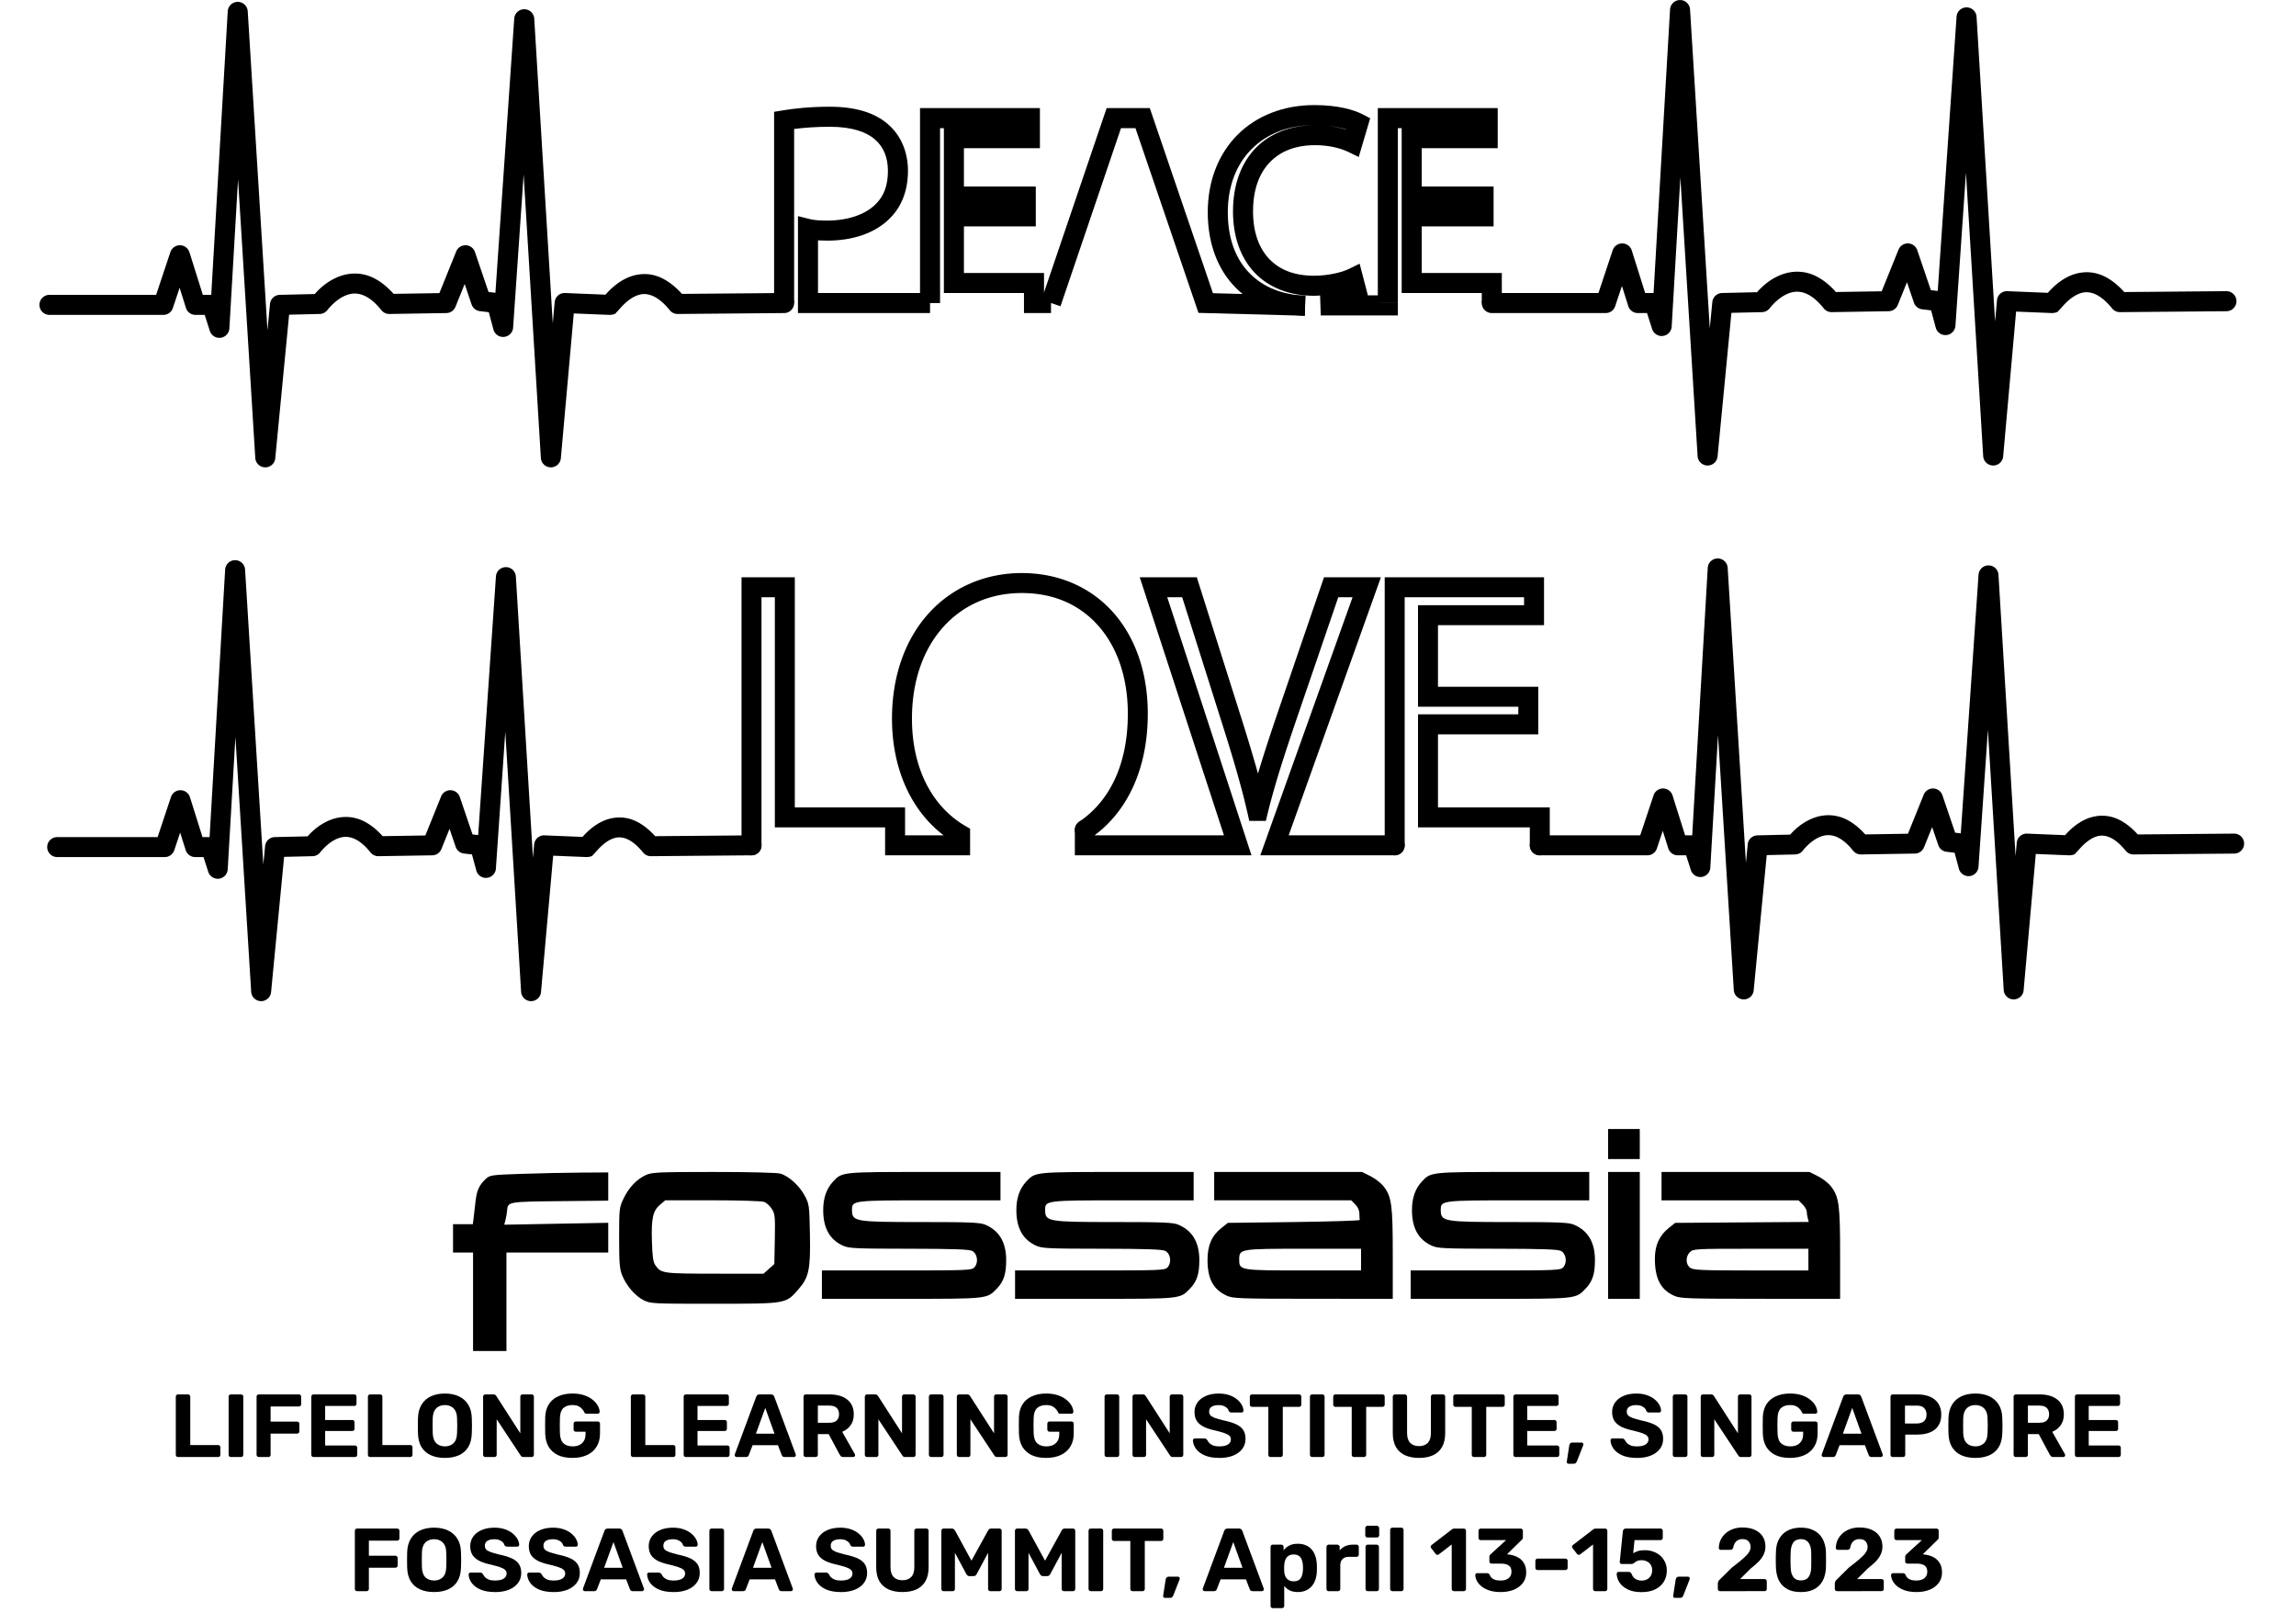 <?xml version="1.0" encoding="UTF-8" standalone="no"?>
<!-- Created with Inkscape (http://www.inkscape.org/) -->

<svg
   width="297mm"
   height="210mm"
   viewBox="0 0 297 210"
   version="1.1"
   id="svg3181"
   inkscape:version="1.1.2 (0a00cf5339, 2022-02-04)"
   sodipodi:docname="lovepeacefossasia_black.svg"
   inkscape:export-filename="/home/opntec/git/fossasia-artwork/Tshirts/T-shirt-2023/lovepeacefossasia.png"
   inkscape:export-xdpi="90"
   inkscape:export-ydpi="90"
   xmlns:inkscape="http://www.inkscape.org/namespaces/inkscape"
   xmlns:sodipodi="http://sodipodi.sourceforge.net/DTD/sodipodi-0.dtd"
   xmlns="http://www.w3.org/2000/svg"
   xmlns:svg="http://www.w3.org/2000/svg">
  <sodipodi:namedview
     id="namedview3183"
     pagecolor="#ffffff"
     bordercolor="#666666"
     borderopacity="1.0"
     inkscape:pageshadow="2"
     inkscape:pageopacity="0.0"
     inkscape:pagecheckerboard="0"
     inkscape:document-units="mm"
     showgrid="false"
     inkscape:zoom="0.59274177"
     inkscape:cx="664.70767"
     inkscape:cy="451.29264"
     inkscape:window-width="1712"
     inkscape:window-height="935"
     inkscape:window-x="0"
     inkscape:window-y="0"
     inkscape:window-maximized="1"
     inkscape:current-layer="layer1"
     borderlayer="true" />
  <defs
     id="defs3178" />
  <g
     inkscape:label="Layer 1"
     inkscape:groupmode="layer"
     id="layer1">
    <g
       id="g16250-6-8-9"
       transform="matrix(0.693,0,0,-0.693,-217.808,337.743)"
       style="fill:#000000">
      <g
         transform="matrix(2.26,0,0,2.26,577.614,247.613)"
         id="g9012-2-9-1"
         style="fill:#000000">
        <path
           inkscape:connector-curvature="0"
           id="path9014-9-6-3"
           style="fill:#000000;fill-opacity:1;fill-rule:nonzero;stroke:none"
           d="m 0,0 v 1.172 h 6.182 c 5.905,0 6.192,0.011 6.419,0.262 0.351,0.388 0.243,1.132 -0.195,1.352 C 12.149,2.915 10.816,2.96 7.168,2.965 2.708,2.969 2.226,2.992 1.724,3.224 0.64,3.725 0.114,4.668 0.107,6.127 0.102,7.147 0.372,7.925 0.938,8.528 1.668,9.306 1.655,9.304 8.473,9.304 h 6.276 V 6.961 H 8.922 C 2.526,6.961 2.48,6.955 2.484,6.16 2.489,5.206 2.708,5.169 8.216,5.169 c 3.976,0 4.833,-0.035 5.261,-0.214 1.152,-0.481 1.733,-1.444 1.742,-2.887 0.008,-1.176 -0.198,-1.809 -0.783,-2.41 -0.819,-0.842 -0.705,-0.83 -7.884,-0.83 H 0 Z" />
      </g>
      <g
         transform="matrix(2.26,0,0,2.26,503.769,247.613)"
         id="g9016-1-0-4"
         style="fill:#000000">
        <path
           inkscape:connector-curvature="0"
           id="path9018-2-6-5"
           style="fill:#000000;fill-opacity:1;fill-rule:nonzero;stroke:none"
           d="m 0,0 v 1.172 h 6.182 c 5.905,0 6.192,0.011 6.419,0.262 0.351,0.388 0.243,1.132 -0.195,1.352 C 12.149,2.915 10.816,2.96 7.168,2.965 2.708,2.969 2.226,2.992 1.724,3.224 0.64,3.725 0.114,4.668 0.107,6.127 0.102,7.147 0.372,7.925 0.938,8.528 1.668,9.306 1.655,9.304 8.473,9.304 h 6.276 V 6.961 H 8.922 C 2.526,6.961 2.48,6.955 2.484,6.16 2.489,5.206 2.708,5.169 8.216,5.169 c 3.976,0 4.833,-0.035 5.261,-0.214 1.152,-0.481 1.733,-1.444 1.742,-2.887 0.008,-1.176 -0.198,-1.809 -0.783,-2.41 -0.819,-0.842 -0.705,-0.83 -7.884,-0.83 H 0 Z" />
      </g>
      <g
         transform="matrix(2.26,0,0,2.26,402.599,244.41)"
         id="g9020-7-4-8"
         style="fill:#000000">
        <path
           inkscape:connector-curvature="0"
           id="path9022-0-0-5"
           style="fill:#000000;fill-opacity:1;fill-rule:nonzero;stroke:none"
           d="M 0,0 V 4.067 H -1.654 V 6.41 h 1.637 l 0.071,0.585 c 0.04,0.323 0.109,0.922 0.154,1.332 0.096,0.86 0.306,1.32 0.824,1.805 0.358,0.334 0.442,0.347 3.011,0.435 1.453,0.049 3.65,0.096 4.882,0.103 l 2.24,0.013 V 8.352 L 7.174,8.311 C 2.893,8.268 2.867,8.263 2.813,7.548 2.797,7.339 2.738,6.988 2.681,6.767 l -0.103,-0.4 8.587,0.157 V 4.067 H 2.757 V -4.066 H 0 Z" />
      </g>
      <g
         transform="matrix(2.26,0,0,2.26,457.819,250.554)"
         id="g9024-9-9-7"
         style="fill:#000000">
        <path
           inkscape:connector-curvature="0"
           id="path9026-3-4-3"
           style="fill:#000000;fill-opacity:1;fill-rule:nonzero;stroke:none"
           d="M 0,0 0.45,0.402 0.489,2.447 C 0.525,4.304 0.503,4.533 0.248,4.943 0.094,5.191 -0.192,5.455 -0.387,5.529 -0.586,5.605 -2.443,5.663 -4.648,5.663 h -3.91 L -8.979,5.309 c -0.6,-0.505 -0.741,-1.132 -0.682,-3.035 0.038,-1.28 0.102,-1.717 0.289,-1.981 0.47,-0.665 0.606,-0.685 4.892,-0.69 l 4.03,-0.005 z m -10.341,-2.59 c -0.694,0.343 -1.42,1.182 -1.775,2.05 -0.214,0.523 -0.253,1.01 -0.253,3.102 0,2.393 0.012,2.508 0.361,3.239 0.433,0.908 1.093,1.605 1.845,1.948 C -9.662,7.978 -9.158,8 -4.581,8.003 -1.674,8.004 0.658,7.948 0.941,7.868 1.633,7.677 2.531,6.861 2.97,6.026 3.328,5.347 3.345,5.22 3.389,2.877 3.445,-0.055 3.309,-0.701 2.422,-1.709 1.381,-2.891 1.469,-2.877 -4.513,-2.879 -9.574,-2.883 -9.77,-2.873 -10.341,-2.59" />
      </g>
      <g
         transform="matrix(2.26,0,0,2.26,467.715,247.613)"
         id="g9028-6-5-3"
         style="fill:#000000">
        <path
           inkscape:connector-curvature="0"
           id="path9030-0-4-8"
           style="fill:#000000;fill-opacity:1;fill-rule:nonzero;stroke:none"
           d="m 0,0 v 1.172 h 6.182 c 5.905,0 6.192,0.011 6.419,0.262 0.351,0.388 0.243,1.132 -0.195,1.352 C 12.149,2.915 10.816,2.96 7.168,2.965 2.708,2.969 2.226,2.992 1.724,3.224 0.64,3.725 0.114,4.668 0.107,6.127 0.102,7.147 0.372,7.925 0.938,8.528 1.668,9.306 1.655,9.304 8.473,9.304 h 6.276 V 6.961 H 8.922 C 2.526,6.961 2.48,6.955 2.484,6.16 2.489,5.206 2.708,5.169 8.216,5.169 c 3.976,0 4.833,-0.035 5.261,-0.214 1.152,-0.481 1.733,-1.444 1.742,-2.887 0.008,-1.176 -0.198,-1.809 -0.783,-2.41 -0.819,-0.842 -0.705,-0.83 -7.884,-0.83 H 0 Z" />
      </g>
      <g
         transform="matrix(2.26,0,0,2.26,568.351,252.286)"
         id="g9032-6-6-9"
         style="fill:#000000">
        <path
           inkscape:connector-curvature="0"
           id="path9034-2-6-5"
           style="fill:#000000;fill-opacity:1;fill-rule:nonzero;stroke:none"
           d="m 0,0 v 0.896 h -4.725 c -5.295,0 -5.337,-0.007 -5.337,-0.896 0,-0.889 0.042,-0.896 5.337,-0.896 H 0 Z m -11.096,-2.979 c -1.112,0.513 -1.585,1.393 -1.585,2.946 0,1.211 0.344,2.002 1.149,2.644 l 0.53,0.422 5.466,0.068 c 3.007,0.039 5.452,0.116 5.432,0.173 -0.018,0.056 -0.034,0.292 -0.034,0.523 0,0.262 -0.127,0.547 -0.338,0.758 L -0.815,4.894 H -12.13 V 7.237 H 0.084 L 0.788,6.885 C 1.176,6.692 1.666,6.308 1.876,6.032 2.528,5.177 2.619,4.497 2.619,0.453 v -3.692 l -6.582,0.002 c -6.104,0.004 -6.622,0.022 -7.133,0.258" />
      </g>
      <g
         transform="matrix(2.26,0,0,2.26,614.462,256.803)"
         id="g9036-6-3-5"
         style="fill:#000000">
        <path
           inkscape:connector-curvature="0"
           id="path9038-1-9-3"
           style="fill:#000000;fill-opacity:1;fill-rule:nonzero;stroke:none"
           d="M 0,0 V 5.238 H 2.618 V -5.238 H 0 Z" />
      </g>
      <g
         transform="matrix(2.26,0,0,2.26,614.462,273.853)"
         id="g9040-8-9-8"
         style="fill:#000000">
        <path
           inkscape:connector-curvature="0"
           id="path9042-7-5-6"
           style="fill:#000000;fill-opacity:1;fill-rule:nonzero;stroke:none"
           d="M 0,0 V 1.241 H 2.618 V -1.24 H 0 Z" />
      </g>
      <g
         transform="matrix(2.26,0,0,2.26,651.853,252.285)"
         id="g9044-9-2-0"
         style="fill:#000000">
        <path
           inkscape:connector-curvature="0"
           id="path9046-2-1-3"
           style="fill:#000000;fill-opacity:1;fill-rule:nonzero;stroke:none"
           d="m 0,0 v 0.896 h -4.755 c -4.572,0 -4.767,-0.011 -5.032,-0.276 -0.374,-0.375 -0.359,-1.028 0.031,-1.301 0.263,-0.184 0.978,-0.215 5.032,-0.215 H 0 Z m -11.101,-2.981 c -1.103,0.502 -1.578,1.42 -1.579,3.056 -10e-4,1.096 0.37,1.917 1.148,2.536 l 0.53,0.422 5.516,0.039 5.516,0.038 -0.082,0.306 c -0.045,0.168 -0.083,0.417 -0.084,0.553 -0.001,0.136 -0.154,0.4 -0.34,0.586 L -0.814,4.893 H -12.13 V 7.237 H 0.084 L 0.789,6.885 C 1.177,6.692 1.666,6.308 1.877,6.032 2.529,5.177 2.619,4.497 2.619,0.453 v -3.692 l -6.582,0.002 c -6.087,0.004 -6.624,0.023 -7.138,0.256" />
      </g>
    </g>
    <g
       aria-label="LIFELONG LEARNING INSTITUTE, SINGAPORE
FOSSASIA SUMMIT, April 13-15, 2023"
       transform="matrix(1.003,0,0,0.998,0,-1.587)"
       id="text15138-9-2-3-3"
       style="font-size:15.523px;line-height:0%;text-align:end;letter-spacing:0px;word-spacing:0px;text-anchor:end;stroke-width:1.294px">
      <path
         d="m 22.962,190.41 q -0.127,0 -0.209,-0.081 -0.081,-0.081 -0.081,-0.209 v -7.533 q 0,-0.127 0.081,-0.209 0.081,-0.081 0.209,-0.081 h 1.286 q 0.127,0 0.209,0.081 0.081,0.081 0.081,0.209 v 6.27 h 3.593 q 0.127,0 0.209,0.081 0.081,0.081 0.081,0.209 v 0.973 q 0,0.127 -0.081,0.209 -0.081,0.081 -0.209,0.081 z"
         style="font-size:11.589px;line-height:150%;font-family:Rubik;-inkscape-font-specification:'Rubik, @wght=600';font-variation-settings:'wght' 600;text-align:center;text-anchor:middle"
         id="path870" />
      <path
         d="m 29.776,190.41 q -0.127,0 -0.209,-0.081 -0.081,-0.081 -0.081,-0.209 v -7.533 q 0,-0.127 0.081,-0.209 0.081,-0.081 0.209,-0.081 h 1.31 q 0.127,0 0.209,0.081 0.081,0.081 0.081,0.209 v 7.533 q 0,0.127 -0.081,0.209 -0.081,0.081 -0.209,0.081 z"
         style="font-size:11.589px;line-height:150%;font-family:Rubik;-inkscape-font-specification:'Rubik, @wght=600';font-variation-settings:'wght' 600;text-align:center;text-anchor:middle"
         id="path872" />
      <path
         d="m 33.38,190.41 q -0.127,0 -0.209,-0.081 -0.081,-0.081 -0.081,-0.209 v -7.533 q 0,-0.127 0.081,-0.209 0.081,-0.081 0.209,-0.081 h 5.169 q 0.127,0 0.209,0.081 0.081,0.081 0.081,0.209 v 0.985 q 0,0.127 -0.081,0.209 -0.081,0.081 -0.209,0.081 h -3.65 v 1.959 h 3.419 q 0.127,0 0.209,0.081 0.081,0.081 0.081,0.209 v 0.985 q 0,0.116 -0.081,0.197 -0.081,0.081 -0.209,0.081 h -3.419 v 2.747 q 0,0.127 -0.081,0.209 -0.081,0.081 -0.209,0.081 z"
         style="font-size:11.589px;line-height:150%;font-family:Rubik;-inkscape-font-specification:'Rubik, @wght=600';font-variation-settings:'wght' 600;text-align:center;text-anchor:middle"
         id="path874" />
      <path
         d="m 40.438,190.41 q -0.127,0 -0.209,-0.081 -0.081,-0.081 -0.081,-0.209 v -7.533 q 0,-0.127 0.081,-0.209 0.081,-0.081 0.209,-0.081 h 5.25 q 0.127,0 0.209,0.081 0.081,0.081 0.081,0.209 v 0.927 q 0,0.116 -0.081,0.197 -0.081,0.081 -0.209,0.081 h -3.755 v 1.819 h 3.5 q 0.127,0 0.209,0.081 0.081,0.081 0.081,0.209 v 0.858 q 0,0.116 -0.081,0.197 -0.081,0.081 -0.209,0.081 h -3.5 v 1.877 h 3.847 q 0.127,0 0.209,0.081 0.081,0.081 0.081,0.209 v 0.916 q 0,0.127 -0.081,0.209 -0.081,0.081 -0.209,0.081 z"
         style="font-size:11.589px;line-height:150%;font-family:Rubik;-inkscape-font-specification:'Rubik, @wght=600';font-variation-settings:'wght' 600;text-align:center;text-anchor:middle"
         id="path876" />
      <path
         d="m 47.739,190.41 q -0.127,0 -0.209,-0.081 -0.081,-0.081 -0.081,-0.209 v -7.533 q 0,-0.127 0.081,-0.209 0.081,-0.081 0.209,-0.081 h 1.286 q 0.127,0 0.209,0.081 0.081,0.081 0.081,0.209 v 6.27 h 3.593 q 0.127,0 0.209,0.081 0.081,0.081 0.081,0.209 v 0.973 q 0,0.127 -0.081,0.209 -0.081,0.081 -0.209,0.081 z"
         style="font-size:11.589px;line-height:150%;font-family:Rubik;-inkscape-font-specification:'Rubik, @wght=600';font-variation-settings:'wght' 600;text-align:center;text-anchor:middle"
         id="path878" />
      <path
         d="m 57.381,190.526 q -1.055,0 -1.819,-0.348 -0.765,-0.348 -1.194,-1.043 -0.429,-0.707 -0.464,-1.773 -0.012,-0.498 -0.012,-0.985 0,-0.498 0.012,-1.008 0.035,-1.043 0.464,-1.75 0.44,-0.719 1.205,-1.078 0.776,-0.359 1.808,-0.359 1.02,0 1.785,0.359 0.776,0.359 1.217,1.078 0.44,0.707 0.464,1.75 0.023,0.51 0.023,1.008 0,0.487 -0.023,0.985 -0.035,1.066 -0.464,1.773 -0.429,0.695 -1.194,1.043 -0.765,0.348 -1.808,0.348 z m 0,-1.495 q 0.672,0 1.101,-0.406 0.44,-0.417 0.464,-1.321 0.023,-0.51 0.023,-0.95 0,-0.452 -0.023,-0.95 -0.012,-0.603 -0.22,-0.985 -0.209,-0.382 -0.556,-0.556 -0.336,-0.185 -0.788,-0.185 -0.452,0 -0.8,0.185 -0.348,0.174 -0.556,0.556 -0.197,0.382 -0.22,0.985 -0.012,0.498 -0.012,0.95 0,0.44 0.012,0.95 0.035,0.904 0.464,1.321 0.429,0.406 1.113,0.406 z"
         style="font-size:11.589px;line-height:150%;font-family:Rubik;-inkscape-font-specification:'Rubik, @wght=600';font-variation-settings:'wght' 600;text-align:center;text-anchor:middle"
         id="path880" />
      <path
         d="m 62.596,190.41 q -0.127,0 -0.209,-0.081 -0.081,-0.081 -0.081,-0.209 v -7.533 q 0,-0.127 0.081,-0.209 0.081,-0.081 0.209,-0.081 h 1.055 q 0.174,0 0.255,0.081 0.081,0.081 0.104,0.127 l 3.094,4.833 v -4.751 q 0,-0.127 0.081,-0.209 0.081,-0.081 0.197,-0.081 H 68.564 q 0.127,0 0.209,0.081 0.081,0.081 0.081,0.209 v 7.533 q 0,0.116 -0.081,0.209 -0.081,0.081 -0.209,0.081 h -1.066 q -0.174,0 -0.255,-0.081 -0.07,-0.093 -0.104,-0.127 l -3.083,-4.682 v 4.601 q 0,0.127 -0.081,0.209 -0.081,0.081 -0.209,0.081 z"
         style="font-size:11.589px;line-height:150%;font-family:Rubik;-inkscape-font-specification:'Rubik, @wght=600';font-variation-settings:'wght' 600;text-align:center;text-anchor:middle"
         id="path882" />
      <path
         d="m 73.826,190.526 q -1.089,0 -1.866,-0.359 -0.765,-0.371 -1.194,-1.066 -0.417,-0.707 -0.452,-1.704 -0.012,-0.498 -0.012,-1.066 0,-0.568 0.012,-1.078 0.035,-0.973 0.452,-1.657 0.429,-0.684 1.205,-1.043 0.788,-0.371 1.854,-0.371 0.858,0 1.507,0.22 0.649,0.22 1.089,0.579 0.44,0.348 0.672,0.765 0.232,0.417 0.243,0.8 0,0.104 -0.07,0.185 -0.07,0.07 -0.185,0.07 h -1.437 q -0.116,0 -0.185,-0.046 -0.058,-0.046 -0.104,-0.139 -0.081,-0.209 -0.267,-0.417 -0.174,-0.22 -0.475,-0.371 -0.301,-0.151 -0.788,-0.151 -0.73,0 -1.159,0.382 -0.417,0.382 -0.452,1.252 -0.035,0.997 0,2.028 0.035,0.904 0.464,1.298 0.44,0.394 1.17,0.394 0.475,0 0.846,-0.162 0.382,-0.174 0.603,-0.533 0.22,-0.359 0.22,-0.916 v -0.29 H 74.254 q -0.116,0 -0.197,-0.081 -0.081,-0.093 -0.081,-0.209 v -0.742 q 0,-0.127 0.081,-0.209 0.081,-0.081 0.197,-0.081 h 2.839 q 0.127,0 0.209,0.081 0.081,0.081 0.081,0.209 v 1.263 q 0,0.997 -0.44,1.704 -0.429,0.707 -1.24,1.089 -0.8,0.371 -1.877,0.371 z"
         style="font-size:11.589px;line-height:150%;font-family:Rubik;-inkscape-font-specification:'Rubik, @wght=600';font-variation-settings:'wght' 600;text-align:center;text-anchor:middle"
         id="path884" />
      <path
         d="m 81.648,190.41 q -0.127,0 -0.209,-0.081 -0.081,-0.081 -0.081,-0.209 v -7.533 q 0,-0.127 0.081,-0.209 0.081,-0.081 0.209,-0.081 h 1.286 q 0.127,0 0.209,0.081 0.081,0.081 0.081,0.209 v 6.27 h 3.593 q 0.127,0 0.209,0.081 0.081,0.081 0.081,0.209 v 0.973 q 0,0.127 -0.081,0.209 -0.081,0.081 -0.209,0.081 z"
         style="font-size:11.589px;line-height:150%;font-family:Rubik;-inkscape-font-specification:'Rubik, @wght=600';font-variation-settings:'wght' 600;text-align:center;text-anchor:middle"
         id="path886" />
      <path
         d="m 88.462,190.41 q -0.127,0 -0.209,-0.081 -0.081,-0.081 -0.081,-0.209 v -7.533 q 0,-0.127 0.081,-0.209 0.081,-0.081 0.209,-0.081 h 5.25 q 0.127,0 0.209,0.081 0.081,0.081 0.081,0.209 v 0.927 q 0,0.116 -0.081,0.197 -0.081,0.081 -0.209,0.081 h -3.755 v 1.819 h 3.5 q 0.127,0 0.209,0.081 0.081,0.081 0.081,0.209 v 0.858 q 0,0.116 -0.081,0.197 -0.081,0.081 -0.209,0.081 h -3.5 v 1.877 h 3.847 q 0.127,0 0.209,0.081 0.081,0.081 0.081,0.209 v 0.916 q 0,0.127 -0.081,0.209 -0.081,0.081 -0.209,0.081 z"
         style="font-size:11.589px;line-height:150%;font-family:Rubik;-inkscape-font-specification:'Rubik, @wght=600';font-variation-settings:'wght' 600;text-align:center;text-anchor:middle"
         id="path888" />
      <path
         d="m 94.998,190.41 q -0.104,0 -0.174,-0.07 -0.07,-0.081 -0.07,-0.174 0,-0.058 0.012,-0.104 l 2.758,-7.452 q 0.035,-0.127 0.139,-0.22 0.104,-0.093 0.29,-0.093 h 1.483 q 0.185,0 0.29,0.093 0.104,0.093 0.139,0.22 l 2.758,7.452 q 0.012,0.046 0.012,0.104 0,0.093 -0.07,0.174 -0.07,0.07 -0.174,0.07 h -1.205 q -0.174,0 -0.255,-0.081 -0.081,-0.081 -0.104,-0.151 l -0.498,-1.298 h -3.268 l -0.498,1.298 q -0.023,0.07 -0.104,0.151 -0.081,0.081 -0.255,0.081 z m 2.492,-3.025 h 2.399 l -1.194,-3.338 z"
         style="font-size:11.589px;line-height:150%;font-family:Rubik;-inkscape-font-specification:'Rubik, @wght=600';font-variation-settings:'wght' 600;text-align:center;text-anchor:middle"
         id="path890" />
      <path
         d="m 103.922,190.41 q -0.127,0 -0.209,-0.081 -0.081,-0.081 -0.081,-0.209 v -7.533 q 0,-0.127 0.081,-0.209 0.081,-0.081 0.209,-0.081 h 3.071 q 1.449,0 2.283,0.672 0.834,0.661 0.834,1.912 0,0.846 -0.406,1.414 -0.406,0.568 -1.089,0.846 l 1.634,2.897 q 0.035,0.07 0.035,0.127 0,0.093 -0.07,0.174 -0.07,0.07 -0.174,0.07 h -1.286 q -0.209,0 -0.313,-0.104 -0.104,-0.116 -0.151,-0.209 l -1.414,-2.654 h -1.402 v 2.677 q 0,0.127 -0.081,0.209 -0.081,0.081 -0.209,0.081 z m 1.553,-4.439 h 1.483 q 0.637,0 0.939,-0.29 0.313,-0.29 0.313,-0.811 0,-0.521 -0.301,-0.823 -0.301,-0.301 -0.95,-0.301 h -1.483 z"
         style="font-size:11.589px;line-height:150%;font-family:Rubik;-inkscape-font-specification:'Rubik, @wght=600';font-variation-settings:'wght' 600;text-align:center;text-anchor:middle"
         id="path892" />
      <path
         d="m 111.825,190.41 q -0.127,0 -0.209,-0.081 -0.081,-0.081 -0.081,-0.209 v -7.533 q 0,-0.127 0.081,-0.209 0.081,-0.081 0.209,-0.081 h 1.055 q 0.174,0 0.255,0.081 0.081,0.081 0.104,0.127 l 3.094,4.833 v -4.751 q 0,-0.127 0.081,-0.209 0.081,-0.081 0.197,-0.081 h 1.182 q 0.127,0 0.209,0.081 0.081,0.081 0.081,0.209 v 7.533 q 0,0.116 -0.081,0.209 -0.081,0.081 -0.209,0.081 h -1.066 q -0.174,0 -0.255,-0.081 -0.07,-0.093 -0.104,-0.127 l -3.083,-4.682 v 4.601 q 0,0.127 -0.081,0.209 -0.081,0.081 -0.209,0.081 z"
         style="font-size:11.589px;line-height:150%;font-family:Rubik;-inkscape-font-specification:'Rubik, @wght=600';font-variation-settings:'wght' 600;text-align:center;text-anchor:middle"
         id="path894" />
      <path
         d="m 120.088,190.41 q -0.127,0 -0.209,-0.081 -0.081,-0.081 -0.081,-0.209 v -7.533 q 0,-0.127 0.081,-0.209 0.081,-0.081 0.209,-0.081 h 1.31 q 0.127,0 0.209,0.081 0.081,0.081 0.081,0.209 v 7.533 q 0,0.127 -0.081,0.209 -0.081,0.081 -0.209,0.081 z"
         style="font-size:11.589px;line-height:150%;font-family:Rubik;-inkscape-font-specification:'Rubik, @wght=600';font-variation-settings:'wght' 600;text-align:center;text-anchor:middle"
         id="path896" />
      <path
         d="m 123.692,190.41 q -0.127,0 -0.209,-0.081 -0.081,-0.081 -0.081,-0.209 v -7.533 q 0,-0.127 0.081,-0.209 0.081,-0.081 0.209,-0.081 h 1.055 q 0.174,0 0.255,0.081 0.081,0.081 0.104,0.127 l 3.094,4.833 v -4.751 q 0,-0.127 0.081,-0.209 0.081,-0.081 0.197,-0.081 h 1.182 q 0.127,0 0.209,0.081 0.081,0.081 0.081,0.209 v 7.533 q 0,0.116 -0.081,0.209 -0.081,0.081 -0.209,0.081 h -1.066 q -0.174,0 -0.255,-0.081 -0.07,-0.093 -0.104,-0.127 l -3.083,-4.682 v 4.601 q 0,0.127 -0.081,0.209 -0.081,0.081 -0.209,0.081 z"
         style="font-size:11.589px;line-height:150%;font-family:Rubik;-inkscape-font-specification:'Rubik, @wght=600';font-variation-settings:'wght' 600;text-align:center;text-anchor:middle"
         id="path898" />
      <path
         d="m 134.922,190.526 q -1.089,0 -1.866,-0.359 -0.765,-0.371 -1.194,-1.066 -0.417,-0.707 -0.452,-1.704 -0.012,-0.498 -0.012,-1.066 0,-0.568 0.012,-1.078 0.035,-0.973 0.452,-1.657 0.429,-0.684 1.205,-1.043 0.788,-0.371 1.854,-0.371 0.858,0 1.507,0.22 0.649,0.22 1.089,0.579 0.44,0.348 0.672,0.765 0.232,0.417 0.243,0.8 0,0.104 -0.07,0.185 -0.07,0.07 -0.185,0.07 h -1.437 q -0.116,0 -0.185,-0.046 -0.058,-0.046 -0.104,-0.139 -0.081,-0.209 -0.267,-0.417 -0.174,-0.22 -0.475,-0.371 -0.301,-0.151 -0.788,-0.151 -0.73,0 -1.159,0.382 -0.417,0.382 -0.452,1.252 -0.035,0.997 0,2.028 0.035,0.904 0.464,1.298 0.44,0.394 1.17,0.394 0.475,0 0.846,-0.162 0.382,-0.174 0.603,-0.533 0.22,-0.359 0.22,-0.916 v -0.29 h -1.263 q -0.116,0 -0.197,-0.081 -0.081,-0.093 -0.081,-0.209 v -0.742 q 0,-0.127 0.081,-0.209 0.081,-0.081 0.197,-0.081 h 2.839 q 0.127,0 0.209,0.081 0.081,0.081 0.081,0.209 v 1.263 q 0,0.997 -0.44,1.704 -0.429,0.707 -1.24,1.089 -0.8,0.371 -1.877,0.371 z"
         style="font-size:11.589px;line-height:150%;font-family:Rubik;-inkscape-font-specification:'Rubik, @wght=600';font-variation-settings:'wght' 600;text-align:center;text-anchor:middle"
         id="path900" />
      <path
         d="m 142.744,190.41 q -0.127,0 -0.209,-0.081 -0.081,-0.081 -0.081,-0.209 v -7.533 q 0,-0.127 0.081,-0.209 0.081,-0.081 0.209,-0.081 h 1.31 q 0.127,0 0.209,0.081 0.081,0.081 0.081,0.209 v 7.533 q 0,0.127 -0.081,0.209 -0.081,0.081 -0.209,0.081 z"
         style="font-size:11.589px;line-height:150%;font-family:Rubik;-inkscape-font-specification:'Rubik, @wght=600';font-variation-settings:'wght' 600;text-align:center;text-anchor:middle"
         id="path902" />
      <path
         d="m 146.348,190.41 q -0.127,0 -0.209,-0.081 -0.081,-0.081 -0.081,-0.209 v -7.533 q 0,-0.127 0.081,-0.209 0.081,-0.081 0.209,-0.081 h 1.055 q 0.174,0 0.255,0.081 0.081,0.081 0.104,0.127 l 3.094,4.833 v -4.751 q 0,-0.127 0.081,-0.209 0.081,-0.081 0.197,-0.081 h 1.182 q 0.127,0 0.209,0.081 0.081,0.081 0.081,0.209 v 7.533 q 0,0.116 -0.081,0.209 -0.081,0.081 -0.209,0.081 h -1.066 q -0.174,0 -0.255,-0.081 -0.07,-0.093 -0.104,-0.127 l -3.083,-4.682 v 4.601 q 0,0.127 -0.081,0.209 -0.081,0.081 -0.209,0.081 z"
         style="font-size:11.589px;line-height:150%;font-family:Rubik;-inkscape-font-specification:'Rubik, @wght=600';font-variation-settings:'wght' 600;text-align:center;text-anchor:middle"
         id="path904" />
      <path
         d="m 157.242,190.526 q -1.113,0 -1.866,-0.324 -0.742,-0.324 -1.124,-0.846 -0.382,-0.521 -0.406,-1.113 0,-0.093 0.07,-0.162 0.07,-0.081 0.174,-0.081 h 1.24 q 0.151,0 0.232,0.07 0.081,0.058 0.151,0.151 0.081,0.197 0.255,0.382 0.185,0.185 0.498,0.313 0.313,0.116 0.776,0.116 0.753,0 1.124,-0.243 0.382,-0.243 0.382,-0.661 0,-0.301 -0.209,-0.487 -0.197,-0.185 -0.637,-0.336 -0.429,-0.151 -1.147,-0.324 -0.869,-0.185 -1.483,-0.475 -0.603,-0.301 -0.916,-0.765 -0.301,-0.475 -0.301,-1.17 0,-0.695 0.382,-1.228 0.382,-0.545 1.078,-0.846 0.695,-0.313 1.657,-0.313 0.776,0 1.367,0.209 0.603,0.209 0.997,0.545 0.406,0.336 0.614,0.719 0.209,0.382 0.22,0.742 0,0.093 -0.07,0.174 -0.07,0.07 -0.174,0.07 h -1.298 q -0.116,0 -0.209,-0.046 -0.093,-0.046 -0.151,-0.162 -0.07,-0.301 -0.417,-0.521 -0.336,-0.232 -0.881,-0.232 -0.568,0 -0.904,0.209 -0.324,0.209 -0.324,0.637 0,0.278 0.162,0.475 0.174,0.185 0.568,0.336 0.406,0.139 1.066,0.313 1.02,0.209 1.657,0.498 0.637,0.29 0.939,0.753 0.301,0.452 0.301,1.147 0,0.776 -0.44,1.333 -0.429,0.556 -1.194,0.858 -0.753,0.29 -1.762,0.29 z"
         style="font-size:11.589px;line-height:150%;font-family:Rubik;-inkscape-font-specification:'Rubik, @wght=600';font-variation-settings:'wght' 600;text-align:center;text-anchor:middle"
         id="path906" />
      <path
         d="m 163.865,190.41 q -0.127,0 -0.209,-0.081 -0.081,-0.081 -0.081,-0.209 v -6.212 h -2.109 q -0.116,0 -0.197,-0.081 -0.081,-0.081 -0.081,-0.197 v -1.043 q 0,-0.127 0.081,-0.209 0.081,-0.081 0.197,-0.081 h 6.073 q 0.127,0 0.209,0.081 0.081,0.081 0.081,0.209 v 1.043 q 0,0.116 -0.081,0.197 -0.081,0.081 -0.209,0.081 h -2.098 v 6.212 q 0,0.127 -0.081,0.209 -0.081,0.081 -0.209,0.081 z"
         style="font-size:11.589px;line-height:150%;font-family:Rubik;-inkscape-font-specification:'Rubik, @wght=600';font-variation-settings:'wght' 600;text-align:center;text-anchor:middle"
         id="path908" />
      <path
         d="m 169.23,190.41 q -0.127,0 -0.209,-0.081 -0.081,-0.081 -0.081,-0.209 v -7.533 q 0,-0.127 0.081,-0.209 0.081,-0.081 0.209,-0.081 h 1.31 q 0.127,0 0.209,0.081 0.081,0.081 0.081,0.209 v 7.533 q 0,0.127 -0.081,0.209 -0.081,0.081 -0.209,0.081 z"
         style="font-size:11.589px;line-height:150%;font-family:Rubik;-inkscape-font-specification:'Rubik, @wght=600';font-variation-settings:'wght' 600;text-align:center;text-anchor:middle"
         id="path910" />
      <path
         d="m 174.619,190.41 q -0.127,0 -0.209,-0.081 -0.081,-0.081 -0.081,-0.209 v -6.212 h -2.109 q -0.116,0 -0.197,-0.081 -0.081,-0.081 -0.081,-0.197 v -1.043 q 0,-0.127 0.081,-0.209 0.081,-0.081 0.197,-0.081 h 6.073 q 0.127,0 0.209,0.081 0.081,0.081 0.081,0.209 v 1.043 q 0,0.116 -0.081,0.197 -0.081,0.081 -0.209,0.081 h -2.098 v 6.212 q 0,0.127 -0.081,0.209 -0.081,0.081 -0.209,0.081 z"
         style="font-size:11.589px;line-height:150%;font-family:Rubik;-inkscape-font-specification:'Rubik, @wght=600';font-variation-settings:'wght' 600;text-align:center;text-anchor:middle"
         id="path912" />
      <path
         d="m 183.009,190.526 q -1.02,0 -1.785,-0.336 -0.765,-0.348 -1.182,-1.055 -0.417,-0.719 -0.417,-1.819 v -4.728 q 0,-0.127 0.081,-0.209 0.081,-0.081 0.209,-0.081 h 1.263 q 0.127,0 0.209,0.081 0.081,0.081 0.081,0.209 v 4.717 q 0,0.858 0.406,1.275 0.406,0.417 1.136,0.417 0.719,0 1.124,-0.417 0.406,-0.417 0.406,-1.275 v -4.717 q 0,-0.127 0.081,-0.209 0.093,-0.081 0.209,-0.081 h 1.275 q 0.116,0 0.197,0.081 0.081,0.081 0.081,0.209 v 4.728 q 0,1.101 -0.417,1.819 -0.417,0.707 -1.17,1.055 -0.753,0.336 -1.785,0.336 z"
         style="font-size:11.589px;line-height:150%;font-family:Rubik;-inkscape-font-specification:'Rubik, @wght=600';font-variation-settings:'wght' 600;text-align:center;text-anchor:middle"
         id="path914" />
      <path
         d="m 190.102,190.41 q -0.127,0 -0.209,-0.081 -0.081,-0.081 -0.081,-0.209 v -6.212 h -2.109 q -0.116,0 -0.197,-0.081 -0.081,-0.081 -0.081,-0.197 v -1.043 q 0,-0.127 0.081,-0.209 0.081,-0.081 0.197,-0.081 h 6.073 q 0.127,0 0.209,0.081 0.081,0.081 0.081,0.209 v 1.043 q 0,0.116 -0.081,0.197 -0.081,0.081 -0.209,0.081 h -2.098 v 6.212 q 0,0.127 -0.081,0.209 -0.081,0.081 -0.209,0.081 z"
         style="font-size:11.589px;line-height:150%;font-family:Rubik;-inkscape-font-specification:'Rubik, @wght=600';font-variation-settings:'wght' 600;text-align:center;text-anchor:middle"
         id="path916" />
      <path
         d="m 195.467,190.41 q -0.127,0 -0.209,-0.081 -0.081,-0.081 -0.081,-0.209 v -7.533 q 0,-0.127 0.081,-0.209 0.081,-0.081 0.209,-0.081 h 5.25 q 0.127,0 0.209,0.081 0.081,0.081 0.081,0.209 v 0.927 q 0,0.116 -0.081,0.197 -0.081,0.081 -0.209,0.081 h -3.755 v 1.819 h 3.5 q 0.127,0 0.209,0.081 0.081,0.081 0.081,0.209 v 0.858 q 0,0.116 -0.081,0.197 -0.081,0.081 -0.209,0.081 h -3.5 v 1.877 h 3.847 q 0.127,0 0.209,0.081 0.081,0.081 0.081,0.209 v 0.916 q 0,0.127 -0.081,0.209 -0.081,0.081 -0.209,0.081 z"
         style="font-size:11.589px;line-height:150%;font-family:Rubik;-inkscape-font-specification:'Rubik, @wght=600';font-variation-settings:'wght' 600;text-align:center;text-anchor:middle"
         id="path918" />
      <path
         d="m 202.27,191.279 q -0.093,0 -0.162,-0.081 -0.058,-0.07 -0.046,-0.174 l 0.324,-2.109 q 0.023,-0.151 0.116,-0.267 0.093,-0.116 0.278,-0.116 h 1.205 q 0.093,0 0.151,0.07 0.07,0.058 0.07,0.151 0,0.07 -0.023,0.139 l -0.811,2.074 q -0.046,0.116 -0.139,0.209 -0.081,0.104 -0.267,0.104 z"
         style="font-size:11.589px;line-height:150%;font-family:Rubik;-inkscape-font-specification:'Rubik, @wght=600';font-variation-settings:'wght' 600;text-align:center;text-anchor:middle"
         id="path920" />
      <path
         d="m 211.101,190.526 q -1.113,0 -1.866,-0.324 -0.742,-0.324 -1.124,-0.846 -0.382,-0.521 -0.406,-1.113 0,-0.093 0.07,-0.162 0.07,-0.081 0.174,-0.081 h 1.24 q 0.151,0 0.232,0.07 0.081,0.058 0.151,0.151 0.081,0.197 0.255,0.382 0.185,0.185 0.498,0.313 0.313,0.116 0.776,0.116 0.753,0 1.124,-0.243 0.382,-0.243 0.382,-0.661 0,-0.301 -0.209,-0.487 -0.197,-0.185 -0.637,-0.336 -0.429,-0.151 -1.147,-0.324 -0.869,-0.185 -1.483,-0.475 -0.603,-0.301 -0.916,-0.765 -0.301,-0.475 -0.301,-1.17 0,-0.695 0.382,-1.228 0.382,-0.545 1.078,-0.846 0.695,-0.313 1.657,-0.313 0.776,0 1.367,0.209 0.603,0.209 0.997,0.545 0.406,0.336 0.614,0.719 0.209,0.382 0.22,0.742 0,0.093 -0.07,0.174 -0.07,0.07 -0.174,0.07 h -1.298 q -0.116,0 -0.209,-0.046 -0.093,-0.046 -0.151,-0.162 -0.07,-0.301 -0.417,-0.521 -0.336,-0.232 -0.881,-0.232 -0.568,0 -0.904,0.209 -0.324,0.209 -0.324,0.637 0,0.278 0.162,0.475 0.174,0.185 0.568,0.336 0.406,0.139 1.066,0.313 1.02,0.209 1.657,0.498 0.637,0.29 0.939,0.753 0.301,0.452 0.301,1.147 0,0.776 -0.44,1.333 -0.429,0.556 -1.194,0.858 -0.753,0.29 -1.762,0.29 z"
         style="font-size:11.589px;line-height:150%;font-family:Rubik;-inkscape-font-specification:'Rubik, @wght=600';font-variation-settings:'wght' 600;text-align:center;text-anchor:middle"
         id="path922" />
      <path
         d="m 216.026,190.41 q -0.127,0 -0.209,-0.081 -0.081,-0.081 -0.081,-0.209 v -7.533 q 0,-0.127 0.081,-0.209 0.081,-0.081 0.209,-0.081 h 1.31 q 0.127,0 0.209,0.081 0.081,0.081 0.081,0.209 v 7.533 q 0,0.127 -0.081,0.209 -0.081,0.081 -0.209,0.081 z"
         style="font-size:11.589px;line-height:150%;font-family:Rubik;-inkscape-font-specification:'Rubik, @wght=600';font-variation-settings:'wght' 600;text-align:center;text-anchor:middle"
         id="path924" />
      <path
         d="m 219.63,190.41 q -0.127,0 -0.209,-0.081 -0.081,-0.081 -0.081,-0.209 v -7.533 q 0,-0.127 0.081,-0.209 0.081,-0.081 0.209,-0.081 h 1.055 q 0.174,0 0.255,0.081 0.081,0.081 0.104,0.127 l 3.094,4.833 v -4.751 q 0,-0.127 0.081,-0.209 0.081,-0.081 0.197,-0.081 h 1.182 q 0.127,0 0.209,0.081 0.081,0.081 0.081,0.209 v 7.533 q 0,0.116 -0.081,0.209 -0.081,0.081 -0.209,0.081 H 224.532 q -0.174,0 -0.255,-0.081 -0.07,-0.093 -0.104,-0.127 l -3.083,-4.682 v 4.601 q 0,0.127 -0.081,0.209 -0.081,0.081 -0.209,0.081 z"
         style="font-size:11.589px;line-height:150%;font-family:Rubik;-inkscape-font-specification:'Rubik, @wght=600';font-variation-settings:'wght' 600;text-align:center;text-anchor:middle"
         id="path926" />
      <path
         d="m 230.86,190.526 q -1.089,0 -1.866,-0.359 -0.765,-0.371 -1.194,-1.066 -0.417,-0.707 -0.452,-1.704 -0.012,-0.498 -0.012,-1.066 0,-0.568 0.012,-1.078 0.035,-0.973 0.452,-1.657 0.429,-0.684 1.205,-1.043 0.788,-0.371 1.854,-0.371 0.858,0 1.507,0.22 0.649,0.22 1.089,0.579 0.44,0.348 0.672,0.765 0.232,0.417 0.243,0.8 0,0.104 -0.07,0.185 -0.07,0.07 -0.185,0.07 h -1.437 q -0.116,0 -0.185,-0.046 -0.058,-0.046 -0.104,-0.139 -0.081,-0.209 -0.267,-0.417 -0.174,-0.22 -0.475,-0.371 -0.301,-0.151 -0.788,-0.151 -0.73,0 -1.159,0.382 -0.417,0.382 -0.452,1.252 -0.035,0.997 0,2.028 0.035,0.904 0.464,1.298 0.44,0.394 1.17,0.394 0.475,0 0.846,-0.162 0.382,-0.174 0.603,-0.533 0.22,-0.359 0.22,-0.916 v -0.29 h -1.263 q -0.116,0 -0.197,-0.081 -0.081,-0.093 -0.081,-0.209 v -0.742 q 0,-0.127 0.081,-0.209 0.081,-0.081 0.197,-0.081 h 2.839 q 0.127,0 0.209,0.081 0.081,0.081 0.081,0.209 v 1.263 q 0,0.997 -0.44,1.704 -0.429,0.707 -1.24,1.089 -0.8,0.371 -1.877,0.371 z"
         style="font-size:11.589px;line-height:150%;font-family:Rubik;-inkscape-font-specification:'Rubik, @wght=600';font-variation-settings:'wght' 600;text-align:center;text-anchor:middle"
         id="path928" />
      <path
         d="m 235.182,190.41 q -0.104,0 -0.174,-0.07 -0.07,-0.081 -0.07,-0.174 0,-0.058 0.012,-0.104 l 2.758,-7.452 q 0.035,-0.127 0.139,-0.22 0.104,-0.093 0.29,-0.093 h 1.483 q 0.185,0 0.29,0.093 0.104,0.093 0.139,0.22 l 2.758,7.452 q 0.012,0.046 0.012,0.104 0,0.093 -0.07,0.174 -0.07,0.07 -0.174,0.07 h -1.205 q -0.174,0 -0.255,-0.081 -0.081,-0.081 -0.104,-0.151 l -0.498,-1.298 h -3.268 l -0.498,1.298 q -0.023,0.07 -0.104,0.151 -0.081,0.081 -0.255,0.081 z m 2.492,-3.025 h 2.399 l -1.194,-3.338 z"
         style="font-size:11.589px;line-height:150%;font-family:Rubik;-inkscape-font-specification:'Rubik, @wght=600';font-variation-settings:'wght' 600;text-align:center;text-anchor:middle"
         id="path930" />
      <path
         d="m 244.105,190.41 q -0.127,0 -0.209,-0.081 -0.081,-0.081 -0.081,-0.209 v -7.533 q 0,-0.127 0.081,-0.209 0.081,-0.081 0.209,-0.081 h 3.164 q 0.939,0 1.622,0.29 0.695,0.29 1.078,0.881 0.394,0.579 0.394,1.449 0,0.881 -0.394,1.46 -0.382,0.568 -1.078,0.846 -0.684,0.278 -1.622,0.278 h -1.553 v 2.619 q 0,0.127 -0.081,0.209 -0.081,0.081 -0.209,0.081 z m 1.576,-4.346 h 1.53 q 0.591,0 0.916,-0.29 0.336,-0.29 0.336,-0.869 0,-0.51 -0.301,-0.834 -0.29,-0.324 -0.95,-0.324 h -1.53 z"
         style="font-size:11.589px;line-height:150%;font-family:Rubik;-inkscape-font-specification:'Rubik, @wght=600';font-variation-settings:'wght' 600;text-align:center;text-anchor:middle"
         id="path932" />
      <path
         d="m 254.767,190.526 q -1.055,0 -1.819,-0.348 -0.765,-0.348 -1.194,-1.043 -0.429,-0.707 -0.464,-1.773 -0.012,-0.498 -0.012,-0.985 0,-0.498 0.012,-1.008 0.035,-1.043 0.464,-1.75 0.44,-0.719 1.205,-1.078 0.776,-0.359 1.808,-0.359 1.02,0 1.785,0.359 0.776,0.359 1.217,1.078 0.44,0.707 0.464,1.75 0.023,0.51 0.023,1.008 0,0.487 -0.023,0.985 -0.035,1.066 -0.464,1.773 -0.429,0.695 -1.194,1.043 -0.765,0.348 -1.808,0.348 z m 0,-1.495 q 0.672,0 1.101,-0.406 0.44,-0.417 0.464,-1.321 0.023,-0.51 0.023,-0.95 0,-0.452 -0.023,-0.95 -0.012,-0.603 -0.22,-0.985 -0.209,-0.382 -0.556,-0.556 -0.336,-0.185 -0.788,-0.185 -0.452,0 -0.8,0.185 -0.348,0.174 -0.556,0.556 -0.197,0.382 -0.22,0.985 -0.012,0.498 -0.012,0.95 0,0.44 0.012,0.95 0.035,0.904 0.464,1.321 0.429,0.406 1.113,0.406 z"
         style="font-size:11.589px;line-height:150%;font-family:Rubik;-inkscape-font-specification:'Rubik, @wght=600';font-variation-settings:'wght' 600;text-align:center;text-anchor:middle"
         id="path934" />
      <path
         d="m 259.982,190.41 q -0.127,0 -0.209,-0.081 -0.081,-0.081 -0.081,-0.209 v -7.533 q 0,-0.127 0.081,-0.209 0.081,-0.081 0.209,-0.081 h 3.071 q 1.449,0 2.283,0.672 0.834,0.661 0.834,1.912 0,0.846 -0.406,1.414 -0.406,0.568 -1.089,0.846 l 1.634,2.897 q 0.035,0.07 0.035,0.127 0,0.093 -0.07,0.174 -0.07,0.07 -0.174,0.07 h -1.286 q -0.209,0 -0.313,-0.104 -0.104,-0.116 -0.151,-0.209 l -1.414,-2.654 h -1.402 v 2.677 q 0,0.127 -0.081,0.209 -0.081,0.081 -0.209,0.081 z m 1.553,-4.439 h 1.483 q 0.637,0 0.939,-0.29 0.313,-0.29 0.313,-0.811 0,-0.521 -0.301,-0.823 -0.301,-0.301 -0.95,-0.301 h -1.483 z"
         style="font-size:11.589px;line-height:150%;font-family:Rubik;-inkscape-font-specification:'Rubik, @wght=600';font-variation-settings:'wght' 600;text-align:center;text-anchor:middle"
         id="path936" />
      <path
         d="m 267.885,190.41 q -0.127,0 -0.209,-0.081 -0.081,-0.081 -0.081,-0.209 v -7.533 q 0,-0.127 0.081,-0.209 0.081,-0.081 0.209,-0.081 h 5.25 q 0.127,0 0.209,0.081 0.081,0.081 0.081,0.209 v 0.927 q 0,0.116 -0.081,0.197 -0.081,0.081 -0.209,0.081 h -3.755 v 1.819 h 3.5 q 0.127,0 0.209,0.081 0.081,0.081 0.081,0.209 v 0.858 q 0,0.116 -0.081,0.197 -0.081,0.081 -0.209,0.081 h -3.5 v 1.877 h 3.847 q 0.127,0 0.209,0.081 0.081,0.081 0.081,0.209 v 0.916 q 0,0.127 -0.081,0.209 -0.081,0.081 -0.209,0.081 z"
         style="font-size:11.589px;line-height:150%;font-family:Rubik;-inkscape-font-specification:'Rubik, @wght=600';font-variation-settings:'wght' 600;text-align:center;text-anchor:middle"
         id="path938" />
      <path
         d="m 46.055,207.793 q -0.127,0 -0.209,-0.081 -0.081,-0.081 -0.081,-0.209 v -7.533 q 0,-0.127 0.081,-0.209 0.081,-0.081 0.209,-0.081 h 5.169 q 0.127,0 0.209,0.081 0.081,0.081 0.081,0.209 v 0.985 q 0,0.127 -0.081,0.209 -0.081,0.081 -0.209,0.081 h -3.65 v 1.959 h 3.419 q 0.127,0 0.209,0.081 0.081,0.081 0.081,0.209 v 0.985 q 0,0.116 -0.081,0.197 -0.081,0.081 -0.209,0.081 h -3.419 v 2.747 q 0,0.127 -0.081,0.209 -0.081,0.081 -0.209,0.081 z"
         style="font-size:11.589px;line-height:150%;font-family:Rubik;-inkscape-font-specification:'Rubik, @wght=600';font-variation-settings:'wght' 600;text-align:center;text-anchor:middle"
         id="path940" />
      <path
         d="m 55.987,207.909 q -1.055,0 -1.819,-0.348 -0.765,-0.348 -1.194,-1.043 -0.429,-0.707 -0.464,-1.773 -0.012,-0.498 -0.012,-0.985 0,-0.498 0.012,-1.008 0.035,-1.043 0.464,-1.75 0.44,-0.719 1.205,-1.078 0.776,-0.359 1.808,-0.359 1.02,0 1.785,0.359 0.776,0.359 1.217,1.078 0.44,0.707 0.464,1.75 0.023,0.51 0.023,1.008 0,0.487 -0.023,0.985 -0.035,1.066 -0.464,1.773 -0.429,0.695 -1.194,1.043 -0.765,0.348 -1.808,0.348 z m 0,-1.495 q 0.672,0 1.101,-0.406 0.44,-0.417 0.464,-1.321 0.023,-0.51 0.023,-0.95 0,-0.452 -0.023,-0.95 -0.012,-0.603 -0.22,-0.985 -0.209,-0.382 -0.556,-0.556 -0.336,-0.185 -0.788,-0.185 -0.452,0 -0.8,0.185 -0.348,0.174 -0.556,0.556 -0.197,0.382 -0.22,0.985 -0.012,0.498 -0.012,0.95 0,0.44 0.012,0.95 0.035,0.904 0.464,1.321 0.429,0.406 1.113,0.406 z"
         style="font-size:11.589px;line-height:150%;font-family:Rubik;-inkscape-font-specification:'Rubik, @wght=600';font-variation-settings:'wght' 600;text-align:center;text-anchor:middle"
         id="path942" />
      <path
         d="m 63.832,207.909 q -1.113,0 -1.866,-0.324 -0.742,-0.324 -1.124,-0.846 -0.382,-0.521 -0.406,-1.113 0,-0.093 0.07,-0.162 0.07,-0.081 0.174,-0.081 h 1.24 q 0.151,0 0.232,0.07 0.081,0.058 0.151,0.151 0.081,0.197 0.255,0.382 0.185,0.185 0.498,0.313 0.313,0.116 0.776,0.116 0.753,0 1.124,-0.243 0.382,-0.243 0.382,-0.661 0,-0.301 -0.209,-0.487 -0.197,-0.185 -0.637,-0.336 -0.429,-0.151 -1.147,-0.324 -0.869,-0.185 -1.483,-0.475 -0.603,-0.301 -0.916,-0.765 -0.301,-0.475 -0.301,-1.17 0,-0.695 0.382,-1.228 0.382,-0.545 1.078,-0.846 0.695,-0.313 1.657,-0.313 0.776,0 1.367,0.209 0.603,0.209 0.997,0.545 0.406,0.336 0.614,0.719 0.209,0.382 0.22,0.742 0,0.093 -0.07,0.174 -0.07,0.07 -0.174,0.07 h -1.298 q -0.116,0 -0.209,-0.046 -0.093,-0.046 -0.151,-0.162 -0.07,-0.301 -0.417,-0.521 -0.336,-0.232 -0.881,-0.232 -0.568,0 -0.904,0.209 -0.324,0.209 -0.324,0.637 0,0.278 0.162,0.475 0.174,0.185 0.568,0.336 0.406,0.139 1.066,0.313 1.02,0.209 1.657,0.498 0.637,0.29 0.939,0.753 0.301,0.452 0.301,1.147 0,0.776 -0.44,1.333 -0.429,0.556 -1.194,0.858 -0.753,0.29 -1.761,0.29 z"
         style="font-size:11.589px;line-height:150%;font-family:Rubik;-inkscape-font-specification:'Rubik, @wght=600';font-variation-settings:'wght' 600;text-align:center;text-anchor:middle"
         id="path944" />
      <path
         d="m 71.388,207.909 q -1.113,0 -1.866,-0.324 -0.742,-0.324 -1.124,-0.846 -0.382,-0.521 -0.406,-1.113 0,-0.093 0.07,-0.162 0.07,-0.081 0.174,-0.081 H 69.476 q 0.151,0 0.232,0.07 0.081,0.058 0.151,0.151 0.081,0.197 0.255,0.382 0.185,0.185 0.498,0.313 0.313,0.116 0.776,0.116 0.753,0 1.124,-0.243 0.382,-0.243 0.382,-0.661 0,-0.301 -0.209,-0.487 -0.197,-0.185 -0.637,-0.336 -0.429,-0.151 -1.147,-0.324 -0.869,-0.185 -1.483,-0.475 -0.603,-0.301 -0.916,-0.765 -0.301,-0.475 -0.301,-1.17 0,-0.695 0.382,-1.228 0.382,-0.545 1.078,-0.846 0.695,-0.313 1.657,-0.313 0.776,0 1.367,0.209 0.603,0.209 0.997,0.545 0.406,0.336 0.614,0.719 0.209,0.382 0.22,0.742 0,0.093 -0.07,0.174 -0.07,0.07 -0.174,0.07 h -1.298 q -0.116,0 -0.209,-0.046 -0.093,-0.046 -0.151,-0.162 -0.07,-0.301 -0.417,-0.521 -0.336,-0.232 -0.881,-0.232 -0.568,0 -0.904,0.209 -0.324,0.209 -0.324,0.637 0,0.278 0.162,0.475 0.174,0.185 0.568,0.336 0.406,0.139 1.066,0.313 1.02,0.209 1.657,0.498 0.637,0.29 0.939,0.753 0.301,0.452 0.301,1.147 0,0.776 -0.44,1.333 -0.429,0.556 -1.194,0.858 -0.753,0.29 -1.761,0.29 z"
         style="font-size:11.589px;line-height:150%;font-family:Rubik;-inkscape-font-specification:'Rubik, @wght=600';font-variation-settings:'wght' 600;text-align:center;text-anchor:middle"
         id="path946" />
      <path
         d="m 75.421,207.793 q -0.104,0 -0.174,-0.07 -0.07,-0.081 -0.07,-0.174 0,-0.058 0.012,-0.104 l 2.758,-7.452 q 0.035,-0.127 0.139,-0.22 0.104,-0.093 0.29,-0.093 h 1.483 q 0.185,0 0.29,0.093 0.104,0.093 0.139,0.22 l 2.758,7.452 q 0.012,0.046 0.012,0.104 0,0.093 -0.07,0.174 -0.07,0.07 -0.174,0.07 h -1.205 q -0.174,0 -0.255,-0.081 -0.081,-0.081 -0.104,-0.151 l -0.498,-1.298 h -3.268 l -0.498,1.298 q -0.023,0.07 -0.104,0.151 -0.081,0.081 -0.255,0.081 z m 2.492,-3.025 h 2.399 l -1.194,-3.338 z"
         style="font-size:11.589px;line-height:150%;font-family:Rubik;-inkscape-font-specification:'Rubik, @wght=600';font-variation-settings:'wght' 600;text-align:center;text-anchor:middle"
         id="path948" />
      <path
         d="m 86.853,207.909 q -1.113,0 -1.866,-0.324 -0.742,-0.324 -1.124,-0.846 -0.382,-0.521 -0.406,-1.113 0,-0.093 0.07,-0.162 0.07,-0.081 0.174,-0.081 h 1.24 q 0.151,0 0.232,0.07 0.081,0.058 0.151,0.151 0.081,0.197 0.255,0.382 0.185,0.185 0.498,0.313 0.313,0.116 0.776,0.116 0.753,0 1.124,-0.243 0.382,-0.243 0.382,-0.661 0,-0.301 -0.209,-0.487 -0.197,-0.185 -0.637,-0.336 -0.429,-0.151 -1.147,-0.324 -0.869,-0.185 -1.483,-0.475 -0.603,-0.301 -0.916,-0.765 -0.301,-0.475 -0.301,-1.17 0,-0.695 0.382,-1.228 0.382,-0.545 1.078,-0.846 0.695,-0.313 1.657,-0.313 0.776,0 1.367,0.209 0.603,0.209 0.997,0.545 0.406,0.336 0.614,0.719 0.209,0.382 0.22,0.742 0,0.093 -0.07,0.174 -0.07,0.07 -0.174,0.07 h -1.298 q -0.116,0 -0.209,-0.046 -0.093,-0.046 -0.151,-0.162 -0.07,-0.301 -0.417,-0.521 -0.336,-0.232 -0.881,-0.232 -0.568,0 -0.904,0.209 -0.324,0.209 -0.324,0.637 0,0.278 0.162,0.475 0.174,0.185 0.568,0.336 0.406,0.139 1.066,0.313 1.02,0.209 1.657,0.498 0.637,0.29 0.939,0.753 0.301,0.452 0.301,1.147 0,0.776 -0.44,1.333 -0.429,0.556 -1.194,0.858 -0.753,0.29 -1.761,0.29 z"
         style="font-size:11.589px;line-height:150%;font-family:Rubik;-inkscape-font-specification:'Rubik, @wght=600';font-variation-settings:'wght' 600;text-align:center;text-anchor:middle"
         id="path950" />
      <path
         d="m 91.778,207.793 q -0.127,0 -0.209,-0.081 -0.081,-0.081 -0.081,-0.209 v -7.533 q 0,-0.127 0.081,-0.209 0.081,-0.081 0.209,-0.081 h 1.31 q 0.127,0 0.209,0.081 0.081,0.081 0.081,0.209 v 7.533 q 0,0.127 -0.081,0.209 -0.081,0.081 -0.209,0.081 z"
         style="font-size:11.589px;line-height:150%;font-family:Rubik;-inkscape-font-specification:'Rubik, @wght=600';font-variation-settings:'wght' 600;text-align:center;text-anchor:middle"
         id="path952" />
      <path
         d="m 94.618,207.793 q -0.104,0 -0.174,-0.07 -0.07,-0.081 -0.07,-0.174 0,-0.058 0.012,-0.104 l 2.758,-7.452 q 0.035,-0.127 0.139,-0.22 0.104,-0.093 0.29,-0.093 h 1.483 q 0.185,0 0.29,0.093 0.104,0.093 0.139,0.22 l 2.758,7.452 q 0.012,0.046 0.012,0.104 0,0.093 -0.07,0.174 -0.07,0.07 -0.174,0.07 h -1.205 q -0.174,0 -0.255,-0.081 -0.081,-0.081 -0.104,-0.151 l -0.498,-1.298 h -3.268 l -0.498,1.298 q -0.023,0.07 -0.104,0.151 -0.081,0.081 -0.255,0.081 z m 2.492,-3.025 h 2.399 l -1.194,-3.338 z"
         style="font-size:11.589px;line-height:150%;font-family:Rubik;-inkscape-font-specification:'Rubik, @wght=600';font-variation-settings:'wght' 600;text-align:center;text-anchor:middle"
         id="path954" />
      <path
         d="m 108.438,207.909 q -1.113,0 -1.866,-0.324 -0.742,-0.324 -1.124,-0.846 -0.382,-0.521 -0.406,-1.113 0,-0.093 0.07,-0.162 0.07,-0.081 0.174,-0.081 h 1.24 q 0.151,0 0.232,0.07 0.081,0.058 0.151,0.151 0.081,0.197 0.255,0.382 0.185,0.185 0.498,0.313 0.313,0.116 0.776,0.116 0.753,0 1.124,-0.243 0.382,-0.243 0.382,-0.661 0,-0.301 -0.209,-0.487 -0.197,-0.185 -0.637,-0.336 -0.429,-0.151 -1.147,-0.324 -0.869,-0.185 -1.483,-0.475 -0.603,-0.301 -0.916,-0.765 -0.301,-0.475 -0.301,-1.17 0,-0.695 0.382,-1.228 0.382,-0.545 1.078,-0.846 0.695,-0.313 1.657,-0.313 0.776,0 1.367,0.209 0.603,0.209 0.997,0.545 0.406,0.336 0.614,0.719 0.209,0.382 0.22,0.742 0,0.093 -0.07,0.174 -0.07,0.07 -0.174,0.07 h -1.298 q -0.116,0 -0.209,-0.046 -0.093,-0.046 -0.151,-0.162 -0.07,-0.301 -0.417,-0.521 -0.336,-0.232 -0.881,-0.232 -0.568,0 -0.904,0.209 -0.324,0.209 -0.324,0.637 0,0.278 0.162,0.475 0.174,0.185 0.568,0.336 0.406,0.139 1.066,0.313 1.02,0.209 1.657,0.498 0.637,0.29 0.939,0.753 0.301,0.452 0.301,1.147 0,0.776 -0.44,1.333 -0.429,0.556 -1.194,0.858 -0.753,0.29 -1.762,0.29 z"
         style="font-size:11.589px;line-height:150%;font-family:Rubik;-inkscape-font-specification:'Rubik, @wght=600';font-variation-settings:'wght' 600;text-align:center;text-anchor:middle"
         id="path956" />
      <path
         d="m 116.387,207.909 q -1.02,0 -1.785,-0.336 -0.765,-0.348 -1.182,-1.055 -0.417,-0.719 -0.417,-1.819 v -4.728 q 0,-0.127 0.081,-0.209 0.081,-0.081 0.209,-0.081 h 1.263 q 0.127,0 0.209,0.081 0.081,0.081 0.081,0.209 v 4.717 q 0,0.858 0.406,1.275 0.406,0.417 1.136,0.417 0.719,0 1.124,-0.417 0.406,-0.417 0.406,-1.275 v -4.717 q 0,-0.127 0.081,-0.209 0.093,-0.081 0.209,-0.081 h 1.275 q 0.116,0 0.197,0.081 0.081,0.081 0.081,0.209 v 4.728 q 0,1.101 -0.417,1.819 -0.417,0.707 -1.17,1.055 -0.753,0.336 -1.785,0.336 z"
         style="font-size:11.589px;line-height:150%;font-family:Rubik;-inkscape-font-specification:'Rubik, @wght=600';font-variation-settings:'wght' 600;text-align:center;text-anchor:middle"
         id="path958" />
      <path
         d="m 121.695,207.793 q -0.116,0 -0.209,-0.081 -0.081,-0.081 -0.081,-0.209 v -7.533 q 0,-0.127 0.081,-0.209 0.093,-0.081 0.209,-0.081 h 1.078 q 0.174,0 0.255,0.093 0.093,0.093 0.127,0.139 l 2.132,3.929 2.156,-3.929 q 0.023,-0.046 0.104,-0.139 0.093,-0.093 0.267,-0.093 h 1.078 q 0.127,0 0.209,0.081 0.081,0.081 0.081,0.209 v 7.533 q 0,0.127 -0.081,0.209 -0.081,0.081 -0.209,0.081 h -1.182 q -0.116,0 -0.197,-0.081 -0.081,-0.081 -0.081,-0.209 v -4.682 l -1.472,2.758 q -0.058,0.104 -0.151,0.185 -0.093,0.081 -0.243,0.081 h -0.545 q -0.151,0 -0.243,-0.081 -0.093,-0.081 -0.151,-0.185 l -1.472,-2.758 v 4.682 q 0,0.127 -0.081,0.209 -0.081,0.081 -0.197,0.081 z"
         style="font-size:11.589px;line-height:150%;font-family:Rubik;-inkscape-font-specification:'Rubik, @wght=600';font-variation-settings:'wght' 600;text-align:center;text-anchor:middle"
         id="path960" />
      <path
         d="m 131.186,207.793 q -0.116,0 -0.209,-0.081 -0.081,-0.081 -0.081,-0.209 v -7.533 q 0,-0.127 0.081,-0.209 0.093,-0.081 0.209,-0.081 h 1.078 q 0.174,0 0.255,0.093 0.093,0.093 0.127,0.139 l 2.132,3.929 2.156,-3.929 q 0.023,-0.046 0.104,-0.139 0.093,-0.093 0.267,-0.093 h 1.078 q 0.127,0 0.209,0.081 0.081,0.081 0.081,0.209 v 7.533 q 0,0.127 -0.081,0.209 -0.081,0.081 -0.209,0.081 h -1.182 q -0.116,0 -0.197,-0.081 -0.081,-0.081 -0.081,-0.209 v -4.682 l -1.472,2.758 q -0.058,0.104 -0.151,0.185 -0.093,0.081 -0.243,0.081 h -0.545 q -0.151,0 -0.243,-0.081 -0.093,-0.081 -0.151,-0.185 l -1.472,-2.758 v 4.682 q 0,0.127 -0.081,0.209 -0.081,0.081 -0.197,0.081 z"
         style="font-size:11.589px;line-height:150%;font-family:Rubik;-inkscape-font-specification:'Rubik, @wght=600';font-variation-settings:'wght' 600;text-align:center;text-anchor:middle"
         id="path962" />
      <path
         d="m 140.678,207.793 q -0.127,0 -0.209,-0.081 -0.081,-0.081 -0.081,-0.209 v -7.533 q 0,-0.127 0.081,-0.209 0.081,-0.081 0.209,-0.081 h 1.31 q 0.127,0 0.209,0.081 0.081,0.081 0.081,0.209 v 7.533 q 0,0.127 -0.081,0.209 -0.081,0.081 -0.209,0.081 z"
         style="font-size:11.589px;line-height:150%;font-family:Rubik;-inkscape-font-specification:'Rubik, @wght=600';font-variation-settings:'wght' 600;text-align:center;text-anchor:middle"
         id="path964" />
      <path
         d="m 146.066,207.793 q -0.127,0 -0.209,-0.081 -0.081,-0.081 -0.081,-0.209 v -6.212 h -2.109 q -0.116,0 -0.197,-0.081 -0.081,-0.081 -0.081,-0.197 v -1.043 q 0,-0.127 0.081,-0.209 0.081,-0.081 0.197,-0.081 h 6.073 q 0.127,0 0.209,0.081 0.081,0.081 0.081,0.209 v 1.043 q 0,0.116 -0.081,0.197 -0.081,0.081 -0.209,0.081 h -2.098 v 6.212 q 0,0.127 -0.081,0.209 -0.081,0.081 -0.209,0.081 z"
         style="font-size:11.589px;line-height:150%;font-family:Rubik;-inkscape-font-specification:'Rubik, @wght=600';font-variation-settings:'wght' 600;text-align:center;text-anchor:middle"
         id="path966" />
      <path
         d="m 150.216,208.662 q -0.093,0 -0.162,-0.081 -0.058,-0.07 -0.046,-0.174 l 0.324,-2.109 q 0.023,-0.151 0.116,-0.267 0.093,-0.116 0.278,-0.116 h 1.205 q 0.093,0 0.151,0.07 0.07,0.058 0.07,0.151 0,0.07 -0.023,0.139 l -0.811,2.074 q -0.046,0.116 -0.139,0.209 -0.081,0.104 -0.267,0.104 z"
         style="font-size:11.589px;line-height:150%;font-family:Rubik;-inkscape-font-specification:'Rubik, @wght=600';font-variation-settings:'wght' 600;text-align:center;text-anchor:middle"
         id="path968" />
      <path
         d="m 155.356,207.793 q -0.104,0 -0.174,-0.07 -0.07,-0.081 -0.07,-0.174 0,-0.058 0.012,-0.104 l 2.758,-7.452 q 0.035,-0.127 0.139,-0.22 0.104,-0.093 0.29,-0.093 h 1.483 q 0.185,0 0.29,0.093 0.104,0.093 0.139,0.22 l 2.758,7.452 q 0.012,0.046 0.012,0.104 0,0.093 -0.07,0.174 -0.07,0.07 -0.174,0.07 h -1.205 q -0.174,0 -0.255,-0.081 -0.081,-0.081 -0.104,-0.151 l -0.498,-1.298 h -3.268 l -0.498,1.298 q -0.023,0.07 -0.104,0.151 -0.081,0.081 -0.255,0.081 z m 2.492,-3.025 h 2.399 l -1.194,-3.338 z"
         style="font-size:11.589px;line-height:150%;font-family:Rubik;-inkscape-font-specification:'Rubik, @wght=600';font-variation-settings:'wght' 600;text-align:center;text-anchor:middle"
         id="path970" />
      <path
         d="m 164.152,209.995 q -0.127,0 -0.209,-0.081 -0.081,-0.081 -0.081,-0.209 v -7.649 q 0,-0.127 0.081,-0.209 0.081,-0.081 0.209,-0.081 h 1.101 q 0.127,0 0.209,0.081 0.081,0.081 0.081,0.209 v 0.44 q 0.278,-0.371 0.719,-0.603 0.44,-0.243 1.101,-0.243 0.603,0 1.043,0.197 0.452,0.185 0.753,0.545 0.313,0.348 0.475,0.846 0.174,0.498 0.197,1.124 0.012,0.22 0.012,0.417 0,0.197 -0.012,0.429 -0.012,0.591 -0.185,1.089 -0.162,0.498 -0.475,0.858 -0.313,0.359 -0.765,0.556 -0.44,0.197 -1.043,0.197 -0.591,0 -1.031,-0.209 -0.429,-0.22 -0.707,-0.591 v 2.596 q 0,0.127 -0.081,0.209 -0.081,0.081 -0.197,0.081 z m 2.689,-3.477 q 0.44,0 0.695,-0.185 0.255,-0.197 0.359,-0.51 0.116,-0.313 0.139,-0.684 0.023,-0.359 0,-0.719 -0.023,-0.371 -0.139,-0.684 -0.104,-0.313 -0.359,-0.498 -0.255,-0.197 -0.695,-0.197 -0.429,0 -0.695,0.197 -0.267,0.197 -0.382,0.498 -0.116,0.301 -0.139,0.649 -0.012,0.209 -0.012,0.429 0,0.22 0.012,0.44 0.012,0.324 0.139,0.614 0.139,0.278 0.394,0.464 0.267,0.185 0.684,0.185 z"
         style="font-size:11.589px;line-height:150%;font-family:Rubik;-inkscape-font-specification:'Rubik, @wght=600';font-variation-settings:'wght' 600;text-align:center;text-anchor:middle"
         id="path972" />
      <path
         d="m 171.349,207.793 q -0.116,0 -0.197,-0.081 -0.081,-0.081 -0.081,-0.209 v -5.447 q 0,-0.116 0.081,-0.197 0.081,-0.093 0.197,-0.093 h 1.136 q 0.116,0 0.197,0.093 0.093,0.081 0.093,0.197 v 0.464 q 0.29,-0.359 0.707,-0.556 0.429,-0.197 0.985,-0.197 h 0.498 q 0.116,0 0.197,0.081 0.081,0.081 0.081,0.209 v 0.997 q 0,0.127 -0.081,0.209 -0.081,0.081 -0.197,0.081 h -1.02 q -0.51,0 -0.8,0.29 -0.29,0.278 -0.29,0.8 v 3.071 q 0,0.127 -0.081,0.209 -0.081,0.081 -0.209,0.081 z"
         style="font-size:11.589px;line-height:150%;font-family:Rubik;-inkscape-font-specification:'Rubik, @wght=600';font-variation-settings:'wght' 600;text-align:center;text-anchor:middle"
         id="path974" />
      <path
         d="m 176.39,207.793 q -0.116,0 -0.197,-0.081 -0.081,-0.081 -0.081,-0.209 v -5.447 q 0,-0.127 0.081,-0.209 0.081,-0.081 0.197,-0.081 h 1.159 q 0.127,0 0.209,0.081 0.081,0.081 0.081,0.209 v 5.447 q 0,0.127 -0.081,0.209 -0.081,0.081 -0.209,0.081 z m -0.035,-6.953 q -0.116,0 -0.197,-0.081 -0.081,-0.081 -0.081,-0.209 v -0.927 q 0,-0.127 0.081,-0.209 0.081,-0.093 0.197,-0.093 h 1.217 q 0.127,0 0.209,0.093 0.093,0.081 0.093,0.209 v 0.927 q 0,0.127 -0.093,0.209 -0.081,0.081 -0.209,0.081 z"
         style="font-size:11.589px;line-height:150%;font-family:Rubik;-inkscape-font-specification:'Rubik, @wght=600';font-variation-settings:'wght' 600;text-align:center;text-anchor:middle"
         id="path976" />
      <path
         d="m 179.577,207.793 q -0.127,0 -0.209,-0.081 -0.081,-0.081 -0.081,-0.209 v -7.649 q 0,-0.127 0.081,-0.209 0.081,-0.081 0.209,-0.081 h 1.159 q 0.116,0 0.197,0.081 0.081,0.081 0.081,0.209 v 7.649 q 0,0.127 -0.081,0.209 -0.081,0.081 -0.197,0.081 z"
         style="font-size:11.589px;line-height:150%;font-family:Rubik;-inkscape-font-specification:'Rubik, @wght=600';font-variation-settings:'wght' 600;text-align:center;text-anchor:middle"
         id="path978" />
      <path
         d="m 187.515,207.793 q -0.116,0 -0.209,-0.081 -0.081,-0.081 -0.081,-0.209 v -5.76 l -1.669,1.286 q -0.104,0.081 -0.22,0.058 -0.104,-0.023 -0.185,-0.127 l -0.579,-0.753 q -0.07,-0.104 -0.058,-0.22 0.023,-0.116 0.127,-0.185 l 2.642,-2.04 q 0.07,-0.046 0.127,-0.058 0.07,-0.023 0.151,-0.023 h 1.228 q 0.116,0 0.197,0.081 0.081,0.081 0.081,0.209 v 7.533 q 0,0.127 -0.081,0.209 -0.081,0.081 -0.197,0.081 z"
         style="font-size:11.589px;line-height:150%;font-family:Rubik;-inkscape-font-specification:'Rubik, @wght=600';font-variation-settings:'wght' 600;text-align:center;text-anchor:middle"
         id="path980" />
      <path
         d="m 193.541,207.909 q -0.858,0 -1.472,-0.209 -0.614,-0.209 -1.008,-0.533 -0.394,-0.324 -0.591,-0.707 -0.197,-0.394 -0.209,-0.753 0,-0.104 0.07,-0.174 0.07,-0.07 0.174,-0.07 h 1.275 q 0.127,0 0.209,0.058 0.081,0.046 0.151,0.174 0.093,0.267 0.301,0.429 0.209,0.162 0.487,0.232 0.29,0.058 0.614,0.058 0.649,0 1.02,-0.301 0.371,-0.301 0.371,-0.846 0,-0.556 -0.348,-0.8 -0.348,-0.243 -0.985,-0.243 h -1.24 q -0.116,0 -0.197,-0.081 -0.081,-0.081 -0.081,-0.197 v -0.568 q 0,-0.139 0.046,-0.232 0.058,-0.093 0.116,-0.139 l 1.993,-1.831 h -3.268 q -0.127,0 -0.209,-0.081 -0.081,-0.081 -0.081,-0.197 v -0.927 q 0,-0.127 0.081,-0.209 0.081,-0.081 0.209,-0.081 h 5.145 q 0.127,0 0.209,0.081 0.081,0.081 0.081,0.209 v 0.834 q 0,0.127 -0.046,0.22 -0.046,0.081 -0.116,0.127 l -1.889,1.866 0.116,0.012 q 0.684,0.07 1.217,0.336 0.533,0.267 0.834,0.765 0.313,0.487 0.313,1.24 0,0.788 -0.429,1.356 -0.429,0.568 -1.17,0.881 -0.742,0.301 -1.692,0.301 z"
         style="font-size:11.589px;line-height:150%;font-family:Rubik;-inkscape-font-specification:'Rubik, @wght=600';font-variation-settings:'wght' 600;text-align:center;text-anchor:middle"
         id="path982" />
      <path
         d="m 198.293,205.058 q -0.116,0 -0.197,-0.081 -0.081,-0.081 -0.081,-0.197 v -0.927 q 0,-0.116 0.081,-0.197 0.081,-0.081 0.197,-0.081 h 3.604 q 0.116,0 0.197,0.081 0.081,0.081 0.081,0.197 v 0.927 q 0,0.116 -0.081,0.197 -0.081,0.081 -0.197,0.081 z"
         style="font-size:11.589px;line-height:150%;font-family:Rubik;-inkscape-font-specification:'Rubik, @wght=600';font-variation-settings:'wght' 600;text-align:center;text-anchor:middle"
         id="path984" />
      <path
         d="m 205.742,207.793 q -0.116,0 -0.209,-0.081 -0.081,-0.081 -0.081,-0.209 v -5.76 l -1.669,1.286 q -0.104,0.081 -0.22,0.058 -0.104,-0.023 -0.185,-0.127 l -0.579,-0.753 q -0.07,-0.104 -0.058,-0.22 0.023,-0.116 0.127,-0.185 l 2.642,-2.04 q 0.07,-0.046 0.127,-0.058 0.07,-0.023 0.151,-0.023 h 1.228 q 0.116,0 0.197,0.081 0.081,0.081 0.081,0.209 v 7.533 q 0,0.127 -0.081,0.209 -0.081,0.081 -0.197,0.081 z"
         style="font-size:11.589px;line-height:150%;font-family:Rubik;-inkscape-font-specification:'Rubik, @wght=600';font-variation-settings:'wght' 600;text-align:center;text-anchor:middle"
         id="path986" />
      <path
         d="m 211.71,207.92 q -1.043,0 -1.75,-0.336 -0.707,-0.336 -1.078,-0.881 -0.359,-0.545 -0.382,-1.159 0,-0.104 0.07,-0.174 0.07,-0.07 0.174,-0.07 h 1.31 q 0.139,0 0.22,0.07 0.093,0.058 0.139,0.162 0.116,0.313 0.301,0.51 0.197,0.197 0.452,0.29 0.255,0.093 0.545,0.093 0.371,0 0.684,-0.151 0.313,-0.162 0.498,-0.464 0.185,-0.301 0.185,-0.742 0,-0.382 -0.174,-0.672 -0.174,-0.29 -0.487,-0.452 -0.313,-0.162 -0.707,-0.162 -0.301,0 -0.498,0.07 -0.185,0.07 -0.313,0.174 -0.127,0.093 -0.232,0.174 -0.104,0.07 -0.232,0.07 h -1.286 q -0.104,0 -0.185,-0.07 -0.07,-0.081 -0.07,-0.185 l 0.406,-3.998 q 0.023,-0.162 0.116,-0.243 0.104,-0.093 0.243,-0.093 h 4.496 q 0.127,0 0.209,0.081 0.081,0.081 0.081,0.209 v 0.927 q 0,0.116 -0.081,0.197 -0.081,0.081 -0.209,0.081 h -3.349 l -0.174,1.704 q 0.232,-0.151 0.568,-0.267 0.348,-0.127 0.962,-0.127 0.556,0 1.055,0.185 0.51,0.174 0.904,0.521 0.394,0.348 0.614,0.834 0.232,0.475 0.232,1.089 0,0.834 -0.394,1.472 -0.394,0.626 -1.124,0.985 -0.73,0.348 -1.738,0.348 z"
         style="font-size:11.589px;line-height:150%;font-family:Rubik;-inkscape-font-specification:'Rubik, @wght=600';font-variation-settings:'wght' 600;text-align:center;text-anchor:middle"
         id="path988" />
      <path
         d="m 215.994,208.662 q -0.093,0 -0.162,-0.081 -0.058,-0.07 -0.046,-0.174 l 0.324,-2.109 q 0.023,-0.151 0.116,-0.267 0.093,-0.116 0.278,-0.116 h 1.205 q 0.093,0 0.151,0.07 0.07,0.058 0.07,0.151 0,0.07 -0.023,0.139 l -0.811,2.074 q -0.046,0.116 -0.139,0.209 -0.081,0.104 -0.267,0.104 z"
         style="font-size:11.589px;line-height:150%;font-family:Rubik;-inkscape-font-specification:'Rubik, @wght=600';font-variation-settings:'wght' 600;text-align:center;text-anchor:middle"
         id="path990" />
      <path
         d="m 221.834,207.793 q -0.127,0 -0.209,-0.081 -0.081,-0.081 -0.081,-0.209 v -0.695 q 0,-0.093 0.046,-0.243 0.058,-0.162 0.243,-0.313 l 1.53,-1.518 q 0.846,-0.649 1.367,-1.101 0.533,-0.452 0.788,-0.823 0.255,-0.371 0.255,-0.719 0,-0.452 -0.255,-0.742 -0.243,-0.301 -0.8,-0.301 -0.371,0 -0.626,0.162 -0.243,0.151 -0.382,0.406 -0.139,0.255 -0.185,0.556 -0.035,0.151 -0.151,0.209 -0.104,0.058 -0.22,0.058 h -1.228 q -0.116,0 -0.185,-0.07 -0.07,-0.081 -0.07,-0.174 0.012,-0.533 0.22,-1.008 0.22,-0.475 0.614,-0.846 0.394,-0.371 0.95,-0.579 0.556,-0.22 1.263,-0.22 0.973,0 1.634,0.324 0.661,0.313 0.997,0.869 0.336,0.556 0.336,1.286 0,0.556 -0.232,1.031 -0.22,0.475 -0.649,0.916 -0.429,0.429 -1.02,0.892 l -1.367,1.367 h 3.152 q 0.127,0 0.209,0.081 0.081,0.081 0.081,0.209 v 0.985 q 0,0.127 -0.081,0.209 -0.081,0.081 -0.209,0.081 z"
         style="font-size:11.589px;line-height:150%;font-family:Rubik;-inkscape-font-specification:'Rubik, @wght=600';font-variation-settings:'wght' 600;text-align:center;text-anchor:middle"
         id="path992" />
      <path
         d="m 232.264,207.909 q -0.834,0 -1.437,-0.232 -0.591,-0.243 -0.985,-0.661 -0.382,-0.429 -0.579,-0.985 -0.185,-0.568 -0.22,-1.205 -0.012,-0.313 -0.023,-0.695 0,-0.394 0,-0.788 0.012,-0.394 0.023,-0.719 0.023,-0.637 0.22,-1.194 0.209,-0.556 0.603,-0.973 0.394,-0.417 0.985,-0.649 0.603,-0.243 1.414,-0.243 0.811,0 1.402,0.243 0.591,0.232 0.985,0.649 0.394,0.417 0.591,0.973 0.209,0.556 0.243,1.194 0.012,0.324 0.012,0.719 0.012,0.394 0,0.788 0,0.382 -0.012,0.695 -0.035,0.637 -0.232,1.205 -0.197,0.556 -0.591,0.985 -0.382,0.417 -0.985,0.661 -0.591,0.232 -1.414,0.232 z m 0,-1.507 q 0.672,0 0.985,-0.44 0.313,-0.44 0.336,-1.194 0.012,-0.336 0.012,-0.695 0.012,-0.359 0,-0.719 0,-0.359 -0.012,-0.672 -0.023,-0.719 -0.336,-1.17 -0.313,-0.452 -0.985,-0.464 -0.684,0.012 -0.997,0.464 -0.301,0.452 -0.324,1.17 -0.012,0.313 -0.023,0.672 0,0.359 0,0.719 0.012,0.359 0.023,0.695 0.023,0.753 0.336,1.194 0.313,0.44 0.985,0.44 z"
         style="font-size:11.589px;line-height:150%;font-family:Rubik;-inkscape-font-specification:'Rubik, @wght=600';font-variation-settings:'wght' 600;text-align:center;text-anchor:middle"
         id="path994" />
      <path
         d="m 236.923,207.793 q -0.127,0 -0.209,-0.081 -0.081,-0.081 -0.081,-0.209 v -0.695 q 0,-0.093 0.046,-0.243 0.058,-0.162 0.243,-0.313 l 1.53,-1.518 q 0.846,-0.649 1.367,-1.101 0.533,-0.452 0.788,-0.823 0.255,-0.371 0.255,-0.719 0,-0.452 -0.255,-0.742 -0.243,-0.301 -0.8,-0.301 -0.371,0 -0.626,0.162 -0.243,0.151 -0.382,0.406 -0.139,0.255 -0.185,0.556 -0.035,0.151 -0.151,0.209 -0.104,0.058 -0.22,0.058 h -1.228 q -0.116,0 -0.185,-0.07 -0.07,-0.081 -0.07,-0.174 0.012,-0.533 0.22,-1.008 0.22,-0.475 0.614,-0.846 0.394,-0.371 0.95,-0.579 0.556,-0.22 1.263,-0.22 0.973,0 1.634,0.324 0.661,0.313 0.997,0.869 0.336,0.556 0.336,1.286 0,0.556 -0.232,1.031 -0.22,0.475 -0.649,0.916 -0.429,0.429 -1.02,0.892 l -1.367,1.367 h 3.152 q 0.127,0 0.209,0.081 0.081,0.081 0.081,0.209 v 0.985 q 0,0.127 -0.081,0.209 -0.081,0.081 -0.209,0.081 z"
         style="font-size:11.589px;line-height:150%;font-family:Rubik;-inkscape-font-specification:'Rubik, @wght=600';font-variation-settings:'wght' 600;text-align:center;text-anchor:middle"
         id="path996" />
      <path
         d="m 247.167,207.909 q -0.858,0 -1.472,-0.209 -0.614,-0.209 -1.008,-0.533 -0.394,-0.324 -0.591,-0.707 -0.197,-0.394 -0.209,-0.753 0,-0.104 0.07,-0.174 0.07,-0.07 0.174,-0.07 h 1.275 q 0.127,0 0.209,0.058 0.081,0.046 0.151,0.174 0.093,0.267 0.301,0.429 0.209,0.162 0.487,0.232 0.29,0.058 0.614,0.058 0.649,0 1.02,-0.301 0.371,-0.301 0.371,-0.846 0,-0.556 -0.348,-0.8 -0.348,-0.243 -0.985,-0.243 h -1.24 q -0.116,0 -0.197,-0.081 -0.081,-0.081 -0.081,-0.197 v -0.568 q 0,-0.139 0.046,-0.232 0.058,-0.093 0.116,-0.139 l 1.993,-1.831 h -3.268 q -0.127,0 -0.209,-0.081 -0.081,-0.081 -0.081,-0.197 v -0.927 q 0,-0.127 0.081,-0.209 0.081,-0.081 0.209,-0.081 h 5.145 q 0.127,0 0.209,0.081 0.081,0.081 0.081,0.209 v 0.834 q 0,0.127 -0.046,0.22 -0.046,0.081 -0.116,0.127 l -1.889,1.866 0.116,0.012 q 0.684,0.07 1.217,0.336 0.533,0.267 0.834,0.765 0.313,0.487 0.313,1.24 0,0.788 -0.429,1.356 -0.429,0.568 -1.17,0.881 -0.742,0.301 -1.692,0.301 z"
         style="font-size:11.589px;line-height:150%;font-family:Rubik;-inkscape-font-specification:'Rubik, @wght=600';font-variation-settings:'wght' 600;text-align:center;text-anchor:middle"
         id="path998" />
    </g>
    <g
       id="g65048-8"
       transform="matrix(0.11,0,0,0.11,1.451,-2.666)"
       style="fill:none;stroke:#000000;stroke-width:23.575">
      <g
         id="g65028-7">
        <g
           id="g65026-0">
          <path
             style="color:#000000;fill:#000000;stroke:none;stroke-linecap:round;stroke-linejoin:round;-inkscape-stroke:none"
             d="m 266.354,26.443 a 11.788,11.788 0 0 0 -11.746,11.086 L 235.225,370.904 h -9.877 l -15.762,-50.066 a 11.788,11.788 0 0 0 -22.426,-0.188 L 170.408,370.904 H 45 A 11.787,11.787 0 0 0 33.213,382.691 11.787,11.787 0 0 0 45,394.479 h 133.904 a 11.788,11.788 0 0 0 11.182,-8.061 l 7.936,-23.807 7.436,23.619 a 11.788,11.788 0 0 0 11.242,8.248 h 10.834 l 6.018,18.803 a 11.788,11.788 0 0 0 22.994,-2.908 l 10.193,-175.338 20.268,327.641 a 11.788,11.788 0 0 0 23.498,0.404 l 16.275,-168.848 35.979,-0.838 a 11.788,11.788 0 0 0 9.291,-4.896 c 0,0 8.583,-11.24 20.076,-16.371 5.747,-2.565 11.63,-3.653 18.412,-1.887 6.782,1.766 15.151,6.658 24.812,18.734 a 11.788,11.788 0 0 0 9.393,4.422 l 66.953,-1.08 a 11.788,11.788 0 0 0 10.74,-7.371 l 10.799,-26.74 8.146,23.961 a 11.788,11.788 0 0 0 9.781,7.912 l 10.43,1.227 5.482,20.367 a 11.788,11.788 0 0 0 23.143,-2.258 l 12.363,-180.076 20.264,333.326 a 11.788,11.788 0 0 0 23.506,0.334 l 15.199,-170.232 41.693,1.703 a 11.788,11.788 0 0 0 1.543,-0.039 c 6.486,-0.588 6.176,-2.353 6.881,-2.957 0.705,-0.604 1.035,-0.965 1.363,-1.312 0.656,-0.695 1.164,-1.286 1.77,-1.977 1.211,-1.382 2.7,-3.074 4.529,-4.928 3.658,-3.707 8.632,-7.908 13.963,-10.471 5.331,-2.563 10.601,-3.658 16.959,-2.027 6.358,1.631 14.537,6.368 24.24,18.293 a 11.788,11.788 0 0 0 9.244,4.348 l 125.264,-1.08 a 11.787,11.787 0 0 0 11.686,-11.889 11.787,11.787 0 0 0 -11.889,-11.686 l -120.047,1.035 c -10.67,-11.784 -21.647,-19.037 -32.643,-21.857 -12.378,-3.175 -24.025,-0.712 -33.027,3.615 -9.002,4.327 -15.779,10.346 -20.529,15.16 -1.596,1.618 -2.582,2.765 -3.682,3.998 l -47.578,-1.941 a 11.788,11.788 0 0 0 -12.221,10.729 L 636.842,404.424 615.059,46.137 a 11.788,11.788 0 0 0 -23.523,-0.092 L 569.396,368.486 561.305,367.533 545.342,320.584 a 11.788,11.788 0 0 0 -22.09,-0.619 l -19.75,48.906 -53.83,0.869 c -10.735,-11.993 -21.963,-19.389 -33.195,-22.314 -12.655,-3.296 -24.589,-1.01 -33.961,3.174 -12.443,5.555 -20.995,14.054 -25.617,19.35 l -41.123,0.957 a 11.788,11.788 0 0 0 -11.459,10.654 L 301.336,412.488 278.141,37.484 A 11.788,11.788 0 0 0 266.354,26.443 Z M 697.418,372.27 c -0.083,0.095 -0.27,0.288 -0.348,0.377 -0.128,0.146 -0.132,0.148 -0.246,0.277 0.127,-0.23 0.185,-0.377 0.594,-0.654 z"
             id="path65024-5" />
        </g>
      </g>
      <g
         id="g65034-1">
        <g
           id="g65032-1">
          <path
             style="color:#000000;fill:#000000;stroke:none;stroke-linecap:round;stroke-linejoin:round;-inkscape-stroke:none"
             d="m 1962.459,24.281 a 11.788,11.788 0 0 0 -11.746,11.086 l -19.383,333.375 h -9.879 l -15.762,-50.066 a 11.788,11.788 0 0 0 -22.424,-0.188 l -16.752,50.254 h -125.408 a 11.787,11.787 0 0 0 -11.787,11.787 11.787,11.787 0 0 0 11.787,11.787 h 133.904 a 11.788,11.788 0 0 0 11.182,-8.061 l 7.936,-23.805 7.436,23.617 a 11.788,11.788 0 0 0 11.242,8.248 h 10.834 l 6.018,18.803 a 11.788,11.788 0 0 0 22.992,-2.908 l 10.195,-175.346 20.267,327.65 a 11.788,11.788 0 0 0 23.498,0.402 l 16.273,-168.848 35.978,-0.838 a 11.788,11.788 0 0 0 9.293,-4.896 c 0,0 8.583,-11.24 20.076,-16.371 5.747,-2.565 11.628,-3.653 18.41,-1.887 6.782,1.766 15.151,6.658 24.812,18.734 a 11.788,11.788 0 0 0 9.395,4.422 l 66.953,-1.08 a 11.788,11.788 0 0 0 10.738,-7.371 l 10.799,-26.74 8.146,23.961 a 11.788,11.788 0 0 0 9.783,7.912 l 10.43,1.227 5.482,20.367 a 11.788,11.788 0 0 0 23.143,-2.258 l 12.361,-180.066 20.266,333.316 a 11.788,11.788 0 0 0 23.506,0.334 l 15.199,-170.23 41.691,1.701 a 11.788,11.788 0 0 0 1.545,-0.039 c 6.486,-0.588 6.176,-2.351 6.881,-2.955 0.705,-0.604 1.035,-0.967 1.363,-1.314 0.656,-0.695 1.164,-1.284 1.77,-1.975 1.211,-1.382 2.7,-3.076 4.529,-4.93 3.658,-3.707 8.632,-7.908 13.963,-10.471 5.331,-2.563 10.599,-3.658 16.957,-2.027 6.358,1.631 14.537,6.368 24.24,18.293 a 11.788,11.788 0 0 0 9.244,4.348 l 125.266,-1.08 a 11.787,11.787 0 0 0 11.684,-11.889 11.787,11.787 0 0 0 -11.889,-11.686 l -120.045,1.035 c -10.67,-11.785 -21.647,-19.037 -32.643,-21.857 -12.378,-3.175 -24.025,-0.712 -33.027,3.615 -9.002,4.327 -15.779,10.346 -20.529,15.16 -1.596,1.618 -2.583,2.765 -3.684,3.998 l -47.576,-1.941 a 11.788,11.788 0 0 0 -12.223,10.729 L 2332.945,402.25 2311.164,43.975 a 11.788,11.788 0 0 0 -23.525,-0.092 l -22.137,322.441 -8.092,-0.953 -15.963,-46.949 a 11.788,11.788 0 0 0 -22.09,-0.619 l -19.75,48.906 -53.83,0.869 c -10.735,-11.993 -21.963,-19.389 -33.195,-22.314 -12.655,-3.296 -24.591,-1.01 -33.963,3.174 -12.443,5.555 -20.993,14.054 -25.615,19.35 l -41.123,0.957 a 11.788,11.788 0 0 0 -11.459,10.654 l -2.981,30.928 -23.197,-375.002 A 11.788,11.788 0 0 0 1962.459,24.281 Z m 431.062,345.826 c -0.083,0.095 -0.27,0.288 -0.348,0.377 -0.126,0.144 -0.13,0.146 -0.242,0.273 0.128,-0.229 0.184,-0.375 0.59,-0.65 z"
             id="path65030-0" />
        </g>
      </g>
      <g
         id="g65046-3">
        <path
           style="color:#000000;fill:#000000;stroke:none;-inkscape-stroke:none"
           d="m 962.764,149.719 c -23.253,0 -41.69,2.001 -55.807,4.354 l -9.85,1.641 V 380.529 h 23.574 V 175.881 c 11.431,-1.485 25.308,-2.588 42.082,-2.588 25.914,0 43.138,6.091 53.08,15.039 l 0.086,0.078 0.088,0.076 c 9.181,7.94 14.957,20.094 14.957,36.566 0,17.358 -4.778,29.318 -13.441,38.236 l -0.07,0.072 -0.07,0.072 c -11.831,12.603 -32.748,20.15 -57.854,20.15 -8.084,0 -15.064,-0.418 -19.723,-1.582 L 925.172,278.342 V 392.316 H 1080.498 V 368.742 H 948.746 v -61.893 c 3.568,0.197 7.154,0.311 10.793,0.311 29.692,0 57.126,-8.565 74.973,-27.525 13.223,-13.656 20.037,-32.628 20.037,-54.582 0,-22.192 -8.392,-41.613 -23.027,-54.318 -15.862,-14.223 -39.244,-21.016 -68.758,-21.016 z"
           id="path65036-0" />
        <path
           style="color:#000000;fill:#000000;stroke:none;-inkscape-stroke:none"
           d="M 1068.711,151.332 V 380.529 h 23.576 V 174.906 h 4.488 v 91.906 0.35 101.607 h 94.189 v 23.549 h 31.781 v -23.574 h -8.207 v -23.549 h -94.189 v -54.809 h 84.512 v -46.801 h -84.512 v -45.131 h 89.352 v -47.123 z"
           id="path65038-0" />
        <path
           style="color:#000000;fill:#000000;stroke:none;-inkscape-stroke:none"
           d="m 1288.17,151.332 -76.584,225.404 22.322,7.584 71.15,-209.414 h 16.992 l 74.113,217.186 125.045,3.367 0.635,-23.566 -108.662,-2.926 -74.266,-217.635 z"
           id="path65040-4" />
        <path
           style="color:#000000;fill:#000000;stroke:none;-inkscape-stroke:none"
           d="m 1532.408,147.783 c -36.396,0 -68.097,12.642 -90.404,35.039 -22.307,22.397 -34.926,54.244 -34.926,90.938 0,37.192 11.97,67.585 32.637,88.537 20.666,20.952 49.499,32.099 81.42,33.16 l 0.783,-23.562 c -26.983,-0.897 -49.481,-9.993 -65.42,-26.152 -15.938,-16.159 -25.846,-39.743 -25.846,-71.982 0,-31.368 10.444,-56.619 28.055,-74.301 17.611,-17.682 42.682,-28.102 73.701,-28.102 0.066,0 0.122,0.006 0.188,0.006 -27.668,0.172 -52.08,9.33 -69.207,26.969 -17.29,17.807 -26.635,43.579 -26.635,74.457 0,28.874 8.437,53.96 25.129,71.736 16.692,17.777 41.213,27.469 70.203,27.469 2.382,0 4.72,-0.221 7.084,-0.334 l 0.818,23.408 h 90.652 v -14.541 h -20.82 l 9.033,-9.033 h -23.479 l -9.707,-37.201 -12.928,6.279 c -8.801,4.275 -25.188,7.846 -40.654,7.846 -23.911,0 -41.162,-7.404 -53.017,-20.029 -11.855,-12.626 -18.74,-31.25 -18.74,-55.6 0,-26.216 7.589,-45.279 19.975,-58.035 12.386,-12.756 30.103,-19.85 53.074,-19.85 16.38,0 29.953,3.598 38.727,7.852 l 12.504,6.062 13.467,-45.533 -8.604,-4.488 c -9.718,-5.07 -28.284,-11.014 -57.062,-11.014 z m 3.139,23.66 c 3.781,0.073 7.32,0.263 10.633,0.555 -3.425,-0.327 -6.987,-0.496 -10.633,-0.555 z m 12.637,0.723 c 9.216,0.94 16.146,2.576 21.436,4.209 l -0.078,0.268 c -6.469,-2.015 -13.555,-3.609 -21.357,-4.477 z"
           id="path65042-5" />
        <path
           style="color:#000000;fill:#000000;stroke:none;-inkscape-stroke:none"
           d="M 1607.064,151.332 V 380.529 h 23.574 V 174.906 h 4.49 v 91.906 0.35 101.607 h 94.189 v 11.762 h 23.574 v -35.336 h -94.189 v -54.809 h 84.512 v -46.801 h -84.512 v -45.131 h 89.352 v -47.123 z"
           id="path65044-4" />
      </g>
    </g>
    <g
       id="g69735-2"
       transform="matrix(0.11,0,0,0.11,2.334,68.526)"
       style="stroke:#000000;stroke-width:23.477">
      <path
         style="color:#000000;fill:#000000;stroke:none;stroke-linecap:round;stroke-linejoin:round;-inkscape-stroke:none"
         d="M 255.234,35.689 A 11.74,11.74 0 0 0 243.537,46.729 L 225.252,361.256 h -8.334 l -14.766,-46.9 a 11.74,11.74 0 0 0 -22.334,-0.188 l -15.695,47.088 H 46.023 a 11.739,11.739 0 0 0 -11.738,11.738 11.739,11.739 0 0 0 11.738,11.74 H 172.582 a 11.74,11.74 0 0 0 11.137,-8.027 l 6.918,-20.75 6.473,20.562 a 11.74,11.74 0 0 0 11.197,8.215 h 9.803 l 5.553,17.354 a 11.74,11.74 0 0 0 22.9,-2.896 l 9.057,-155.77 18.539,299.725 a 11.74,11.74 0 0 0 23.4,0.4 l 15.332,-159.061 33.475,-0.777 a 11.74,11.74 0 0 0 9.254,-4.877 c 0,0 8.053,-10.51 18.732,-15.277 5.339,-2.384 10.746,-3.383 17.008,-1.752 6.262,1.631 14.061,6.162 23.135,17.504 a 11.74,11.74 0 0 0 9.355,4.404 l 63.281,-1.021 a 11.74,11.74 0 0 0 10.695,-7.342 l 9.604,-23.781 7.182,21.123 a 11.74,11.74 0 0 0 9.742,7.879 l 9.455,1.111 5.076,18.859 a 11.74,11.74 0 0 0 23.047,-2.248 l 11.053,-160.98 18.592,305.82 a 11.74,11.74 0 0 0 23.41,0.332 l 14.314,-160.326 38.836,1.584 a 11.74,11.74 0 0 0 1.533,-0.037 c 6.457,-0.583 6.146,-2.339 6.842,-2.936 0.696,-0.596 1.017,-0.949 1.334,-1.285 0.635,-0.672 1.115,-1.232 1.688,-1.885 1.145,-1.306 2.543,-2.893 4.258,-4.631 3.429,-3.475 8.085,-7.402 13.031,-9.779 4.946,-2.377 9.763,-3.377 15.619,-1.875 5.857,1.502 13.481,5.886 22.596,17.088 a 11.74,11.74 0 0 0 9.207,4.328 l 118.395,-1.021 a 11.739,11.739 0 0 0 11.637,-11.838 11.739,11.739 0 0 0 -11.84,-11.639 l -113.199,0.977 c -10.088,-11.082 -20.496,-17.953 -30.961,-20.637 -11.852,-3.04 -23.024,-0.677 -31.625,3.457 -8.601,4.135 -15.053,9.871 -19.57,14.449 -1.436,1.455 -2.293,2.457 -3.307,3.59 l -44.691,-1.824 a 11.74,11.74 0 0 0 -12.17,10.684 l -1.395,15.629 -20.105,-330.674 a 11.74,11.74 0 0 0 -23.428,-0.092 l -20.881,304.131 -6.65,-0.783 -14.965,-44.018 a 11.74,11.74 0 0 0 -21.998,-0.617 l -18.52,45.857 -50.211,0.811 c -10.153,-11.279 -20.801,-18.284 -31.484,-21.066 -12.11,-3.154 -23.545,-0.962 -32.494,3.033 -11.73,5.237 -19.793,13.18 -24.24,18.244 l -38.609,0.896 a 11.74,11.74 0 0 0 -11.412,10.609 L 288.43,393.561 266.973,46.686 A 11.74,11.74 0 0 0 255.234,35.689 Z M 662.328,362.617 c -0.109,0.124 -0.349,0.372 -0.449,0.486 -0.056,0.064 -0.052,0.059 -0.105,0.119 0.129,-0.219 0.178,-0.35 0.555,-0.605 z"
         id="path69711-4" />
      <path
         style="color:#000000;fill:#000000;stroke:none;stroke-linecap:round;stroke-linejoin:round;-inkscape-stroke:none"
         d="m 1998.721,33.646 a 11.74,11.74 0 0 0 -11.697,11.039 l -18.287,314.527 h -8.334 l -14.764,-46.9 a 11.74,11.74 0 0 0 -22.334,-0.188 l -15.697,47.088 h -118.098 a 11.739,11.739 0 0 0 -11.738,11.738 11.739,11.739 0 0 0 11.738,11.74 h 126.559 a 11.74,11.74 0 0 0 11.137,-8.027 l 6.918,-20.75 6.473,20.562 a 11.74,11.74 0 0 0 11.197,8.215 h 9.803 l 5.553,17.354 a 11.74,11.74 0 0 0 22.9,-2.896 l 9.057,-155.775 18.541,299.73 a 11.74,11.74 0 0 0 23.4,0.4 l 15.33,-159.061 33.475,-0.777 a 11.74,11.74 0 0 0 9.254,-4.877 c 0,0 8.055,-10.51 18.734,-15.277 5.34,-2.384 10.744,-3.383 17.006,-1.752 6.261,1.631 14.063,6.162 23.137,17.504 a 11.74,11.74 0 0 0 9.355,4.404 l 63.279,-1.021 a 11.74,11.74 0 0 0 10.695,-7.342 l 9.604,-23.781 7.182,21.123 a 11.74,11.74 0 0 0 9.742,7.879 l 9.455,1.111 5.076,18.859 a 11.74,11.74 0 0 0 23.047,-2.248 l 11.053,-160.98 18.592,305.82 a 11.74,11.74 0 0 0 23.41,0.332 l 14.314,-160.326 38.836,1.584 a 11.74,11.74 0 0 0 1.533,-0.037 c 6.457,-0.583 6.146,-2.339 6.842,-2.936 0.696,-0.596 1.017,-0.949 1.334,-1.285 0.635,-0.672 1.115,-1.232 1.688,-1.885 1.145,-1.306 2.543,-2.893 4.258,-4.631 3.429,-3.475 8.085,-7.402 13.031,-9.779 4.946,-2.377 9.763,-3.377 15.619,-1.875 5.857,1.502 13.481,5.886 22.596,17.088 a 11.74,11.74 0 0 0 9.207,4.328 l 118.394,-1.021 a 11.739,11.739 0 0 0 11.637,-11.838 11.739,11.739 0 0 0 -11.84,-11.639 l -113.199,0.977 c -10.088,-11.082 -20.496,-17.953 -30.961,-20.637 -11.852,-3.04 -23.024,-0.677 -31.625,3.457 -8.601,4.135 -15.053,9.871 -19.57,14.449 -1.436,1.455 -2.295,2.457 -3.309,3.59 l -44.689,-1.824 a 11.74,11.74 0 0 0 -12.17,10.684 L 2349.002,383.5 2328.898,52.818 a 11.74,11.74 0 0 0 -23.428,-0.092 l -20.881,304.131 -6.648,-0.783 -14.967,-44.018 a 11.74,11.74 0 0 0 -21.998,-0.617 l -18.52,45.857 -50.211,0.811 c -10.153,-11.279 -20.801,-18.284 -31.484,-21.066 -12.11,-3.154 -23.545,-0.962 -32.494,3.033 -11.73,5.237 -19.791,13.18 -24.238,18.244 l -38.609,0.896 a 11.74,11.74 0 0 0 -11.412,10.609 l -2.092,21.705 -21.457,-346.887 a 11.74,11.74 0 0 0 -11.738,-10.996 z m 407.094,326.926 c -0.11,0.125 -0.351,0.374 -0.451,0.488 -0.052,0.06 -0.05,0.054 -0.1,0.111 0.129,-0.217 0.178,-0.347 0.551,-0.6 z"
         id="path69713-9" />
      <path
         fill="none"
         stroke="#000000"
         stroke-width="10"
         stroke-linecap="round"
         d="M 862.538,370.952"
         id="path69715-9" />
      <path
         style="color:#000000;fill:#000000;stroke:none;stroke-linecap:round;-inkscape-stroke:none"
         d="m 1180.385,50.824 c -43.561,0 -82.277,17.21 -109.559,47.428 -27.282,30.218 -43.096,73.078 -43.096,123.682 0,59.283 22.694,108.318 60.762,137.279 h -45.389 V 326.348 H 913.445 V 55.775 H 850.799 V 370.951 a 11.739,11.739 0 0 0 11.738,11.74 11.739,11.739 0 0 0 11.74,-11.74 V 79.252 H 889.967 V 349.826 h 129.66 v 32.865 h 99.949 v -31.246 l -5.805,-3.402 c -38.147,-22.349 -62.562,-66.685 -62.562,-126.109 0,-45.74 14.127,-82.565 37.043,-107.947 22.916,-25.382 54.658,-39.686 92.133,-39.686 38.42,0 68.863,14.347 90.438,38.988 21.574,24.642 34.234,60.101 34.234,102.793 0,62.307 -23.111,104.023 -57.142,127.074 a 11.739,11.739 0 0 0 -3.137,16.303 11.739,11.739 0 0 0 16.303,3.137 c 40.975,-27.755 67.455,-78.261 67.455,-146.514 0,-47.349 -14.127,-88.65 -40.049,-118.258 -25.922,-29.608 -63.684,-47 -108.102,-47 z"
         id="path69717-9" />
      <path
         fill="none"
         stroke="#000000"
         stroke-width="10"
         stroke-linecap="round"
         d="M 1107.837,358.173"
         id="path69719-4" />
      <path
         fill="none"
         stroke="#000000"
         stroke-width="10"
         stroke-linecap="round"
         d="M 1254.496,352.876"
         id="path69721-9" />
      <path
         fill="none"
         stroke="#000000"
         stroke-width="10"
         stroke-linecap="round"
         d="M 1434.298,370.952"
         id="path69723-8" />
      <path
         fill="none"
         stroke="#000000"
         stroke-width="10"
         stroke-linecap="round"
         d="M 1477.518,370.952"
         id="path69725-1" />
      <path
         style="color:#000000;fill:#000000;stroke:none;stroke-linecap:round;-inkscape-stroke:none"
         d="M 1607.145,55.775 V 370.951 a 11.739,11.739 0 0 0 11.738,11.74 11.739,11.739 0 0 0 11.738,-11.74 V 79.252 h 140.398 v 9.389 h -124.707 V 208.012 h 117.953 v 8.938 h -117.953 v 132.877 h 131.459 v 21.125 a 11.739,11.739 0 0 0 11.738,11.74 11.739,11.739 0 0 0 11.738,-11.74 v -44.604 h -131.459 v -85.922 h 117.955 v -55.891 h -117.955 v -72.418 h 124.707 V 55.775 Z"
         id="polyline69727-6" />
      <path
         fill="none"
         stroke="#000000"
         stroke-width="10"
         stroke-linecap="round"
         d="M 1618.883,370.952"
         id="path69729-3" />
      <path
         fill="none"
         stroke="#000000"
         stroke-width="10"
         stroke-linecap="round"
         d="M 1789.51,370.952"
         id="path69731-9" />
      <path
         style="color:#000000;fill:#000000;stroke:none;stroke-linecap:round;-inkscape-stroke:none"
         d="m 1319.072,55.775 99.045,303.437 H 1266.234 V 352.875 a 11.739,11.739 0 0 0 -11.738,-11.738 11.739,11.739 0 0 0 -11.738,11.738 v 29.816 h 207.721 L 1351.432,79.252 h 17.543 l 44.682,141.281 0,0.014 c 13.029,40.885 24.182,77.507 32.154,112.494 l 2.08,9.131 h 19.488 l 2.182,-8.959 c 8.389,-34.44 20.888,-72.44 34.367,-111.979 l 0.01,-0.016 48.6,-141.967 h 16.818 l -108.502,303.439 h 158.029 a 11.739,11.739 0 0 0 11.738,-11.74 11.739,11.739 0 0 0 -11.738,-11.738 h -124.701 l 108.5,-303.437 h -66.922 l -54.043,157.861 -0,0.008 c -8.5,24.933 -16.545,49.308 -23.611,72.934 -6.493,-23.361 -13.88,-47.447 -22.066,-73.137 l -0.01,-0.023 -49.857,-157.643 z"
         id="path69733-3" />
    </g>
  </g>
</svg>
